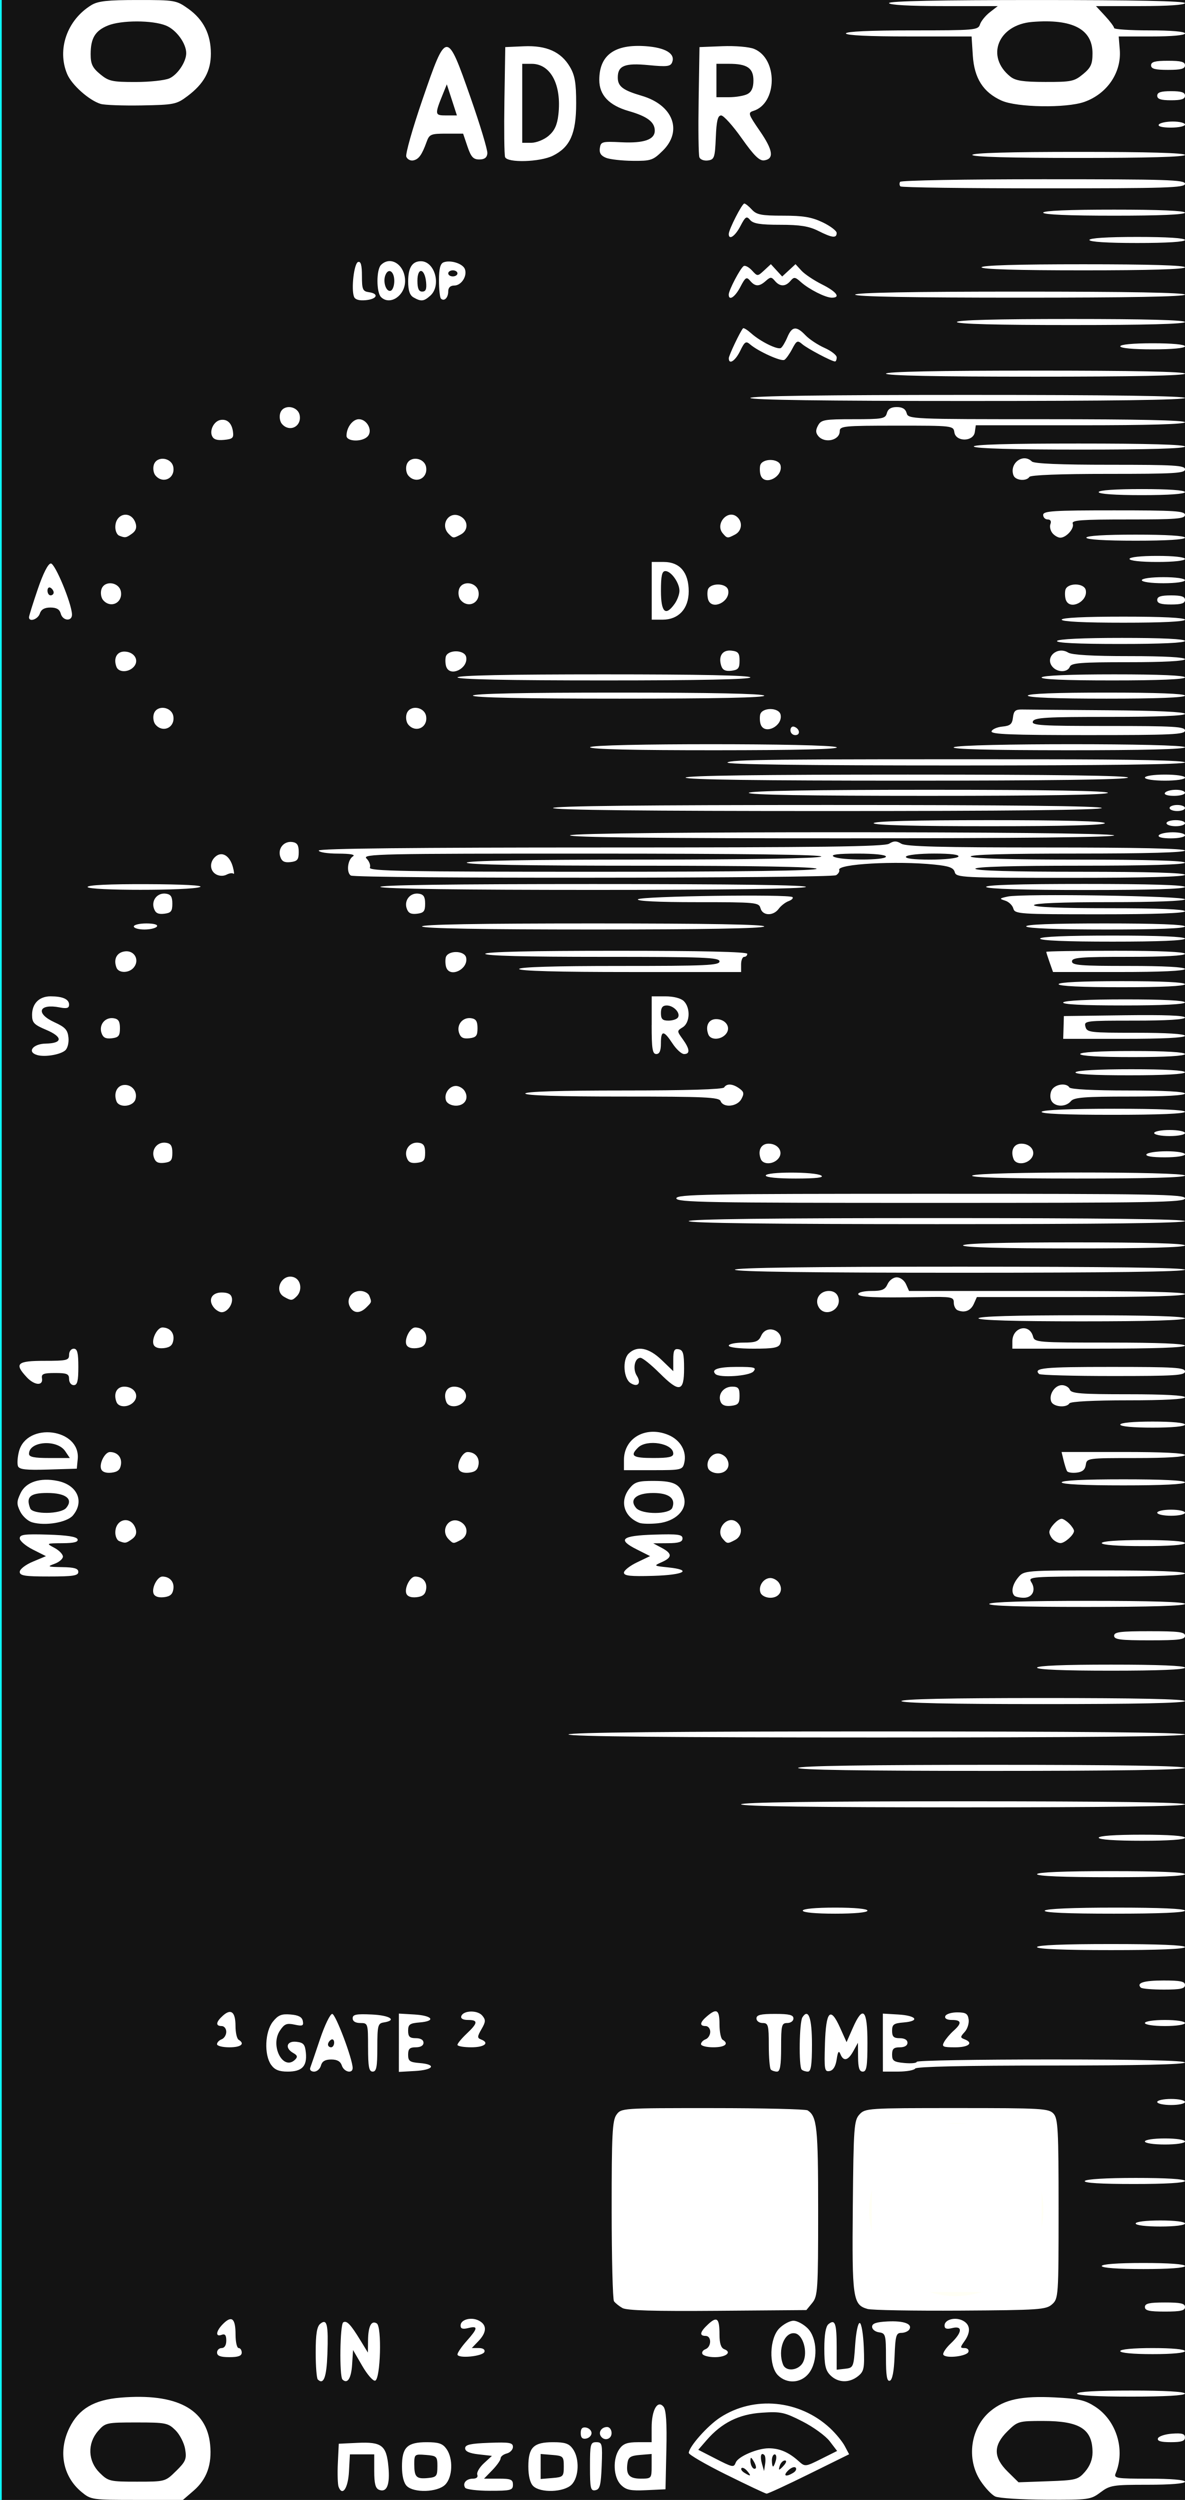 <?xml version="1.0" encoding="UTF-8" standalone="no"?>
<!-- Created with Inkscape (http://www.inkscape.org/) -->

<svg
   width="60.96mm"
   height="128.5mm"
   version="1.1"
   viewBox="0 0 60.96 128.5"
   id="svg16"
   sodipodi:docname="nozori_68_ADSR_dark.svg"
   inkscape:version="1.1.1 (3bf5ae0d25, 2021-09-20, custom)"
   xmlns:inkscape="http://www.inkscape.org/namespaces/inkscape"
   xmlns:sodipodi="http://sodipodi.sourceforge.net/DTD/sodipodi-0.dtd"
   xmlns:xlink="http://www.w3.org/1999/xlink"
   xmlns="http://www.w3.org/2000/svg"
   xmlns:svg="http://www.w3.org/2000/svg"
   xmlns:rdf="http://www.w3.org/1999/02/22-rdf-syntax-ns#"
   xmlns:cc="http://creativecommons.org/ns#"
   xmlns:dc="http://purl.org/dc/elements/1.1/">
  <rect x="0" y="0" width="60.96" height="128.5" fill="#808080" stroke="none"/>
  <defs
     id="defs20">
    <linearGradient
       inkscape:collect="always"
       id="linearGradient4556">
      <stop
         style="stop-color:#000000;stop-opacity:1;"
         offset="0"
         id="stop4552" />
      <stop
         style="stop-color:#000000;stop-opacity:0;"
         offset="1"
         id="stop4554" />
    </linearGradient>
    <radialGradient
       inkscape:collect="always"
       xlink:href="#linearGradient4556"
       id="radialGradient4560"
       cx="30.633"
       cy="14.416"
       fx="30.633"
       fy="14.416"
       r="3.506"
       gradientTransform="matrix(1,0,0,0.975,0,0.358)"
       gradientUnits="userSpaceOnUse" />
  </defs>
  <sodipodi:namedview
     pagecolor="#ffffff"
     bordercolor="#666666"
     borderopacity="1"
     objecttolerance="10"
     gridtolerance="10"
     guidetolerance="10"
     inkscape:pageopacity="0"
     inkscape:pageshadow="2"
     inkscape:window-width="1920"
     inkscape:window-height="1060"
     id="namedview18"
     showgrid="false"
     inkscape:zoom="1.4142136"
     inkscape:cx="-97.580733"
     inkscape:cy="277.18585"
     inkscape:window-x="1920"
     inkscape:window-y="1100"
     inkscape:window-maximized="1"
     inkscape:current-layer="layer4"
     inkscape:pagecheckerboard="0"
     inkscape:document-units="mm" />
  <g
     inkscape:groupmode="layer"
     id="layer3"
     inkscape:label="bg uniform"
     style="display:inline">
    <rect
       style="fill:#131313;fill-opacity:1;fill-rule:nonzero;stroke:#09ffff;stroke-width:0.247;stroke-opacity:1"
       id="rect48"
       width="61.164"
       height="128.89"
       x="-0.036"
       y="-0.142" />
    <rect
       style="fill:#ffffff;fill-opacity:1;fill-rule:nonzero;stroke:#fffff5;stroke-width:0.265;stroke-opacity:1"
       id="rect1206"
       width="9.482"
       height="9.163"
       x="32.081"
       y="108.987" />
    <rect
       style="fill:#ffffff;fill-opacity:1;fill-rule:nonzero;stroke:#fffff5;stroke-width:0.3;stroke-opacity:1"
       id="rect1208"
       width="9.035"
       height="8.956"
       x="44.699"
       y="109.009"
       ry="0" />
  </g>
  <g
     inkscape:groupmode="layer"
     id="layer4"
     inkscape:label="68_ADSR"
     style="display:inline">
    <path
       style="fill:#ffffff;stroke-width:0.157"
       d="m 4.194,128.091 c -0.966,-0.8 -1.211,-2.1 -0.621,-3.299 0.481,-0.977 1.262,-1.437 2.634,-1.55 2.87,-0.237 4.424,0.58 4.603,2.418 0.1,1.02 -0.173,1.78 -0.849,2.364 l -0.551,0.476 h -2.361 c -2.316,0 -2.37,-0.008 -2.855,-0.409 z m 4.866,-1.078 c 0.495,-0.487 0.548,-0.617 0.465,-1.124 -0.052,-0.315 -0.277,-0.752 -0.499,-0.972 -0.381,-0.375 -0.501,-0.399 -2.001,-0.399 -1.552,0 -1.606,0.012 -1.979,0.438 -0.562,0.643 -0.527,1.551 0.081,2.15 0.445,0.438 0.522,0.456 1.919,0.456 1.454,0 1.456,-6.3e-4 2.015,-0.551 z m 42.135,1.309 c -0.181,-0.086 -0.52,-0.447 -0.753,-0.801 -0.746,-1.132 -0.516,-2.738 0.513,-3.59 0.722,-0.598 1.607,-0.786 3.303,-0.7 1.233,0.062 1.563,0.138 2.082,0.476 1.096,0.714 1.557,2.216 1.052,3.428 -0.105,0.251 0.036,0.273 1.727,0.273 1.121,0 1.841,0.061 1.841,0.156 0,0.095 -0.744,0.156 -1.914,0.156 -1.797,0 -1.945,0.024 -2.433,0.39 -0.501,0.376 -0.604,0.39 -2.804,0.38 -1.256,-0.006 -2.433,-0.081 -2.614,-0.168 z m 4.625,-1.275 c 0.247,-0.283 0.383,-0.632 0.383,-0.986 0,-1.205 -0.653,-1.62 -2.545,-1.62 -1.258,0 -1.307,0.014 -1.832,0.531 -0.737,0.726 -0.732,1.34 0.015,2.076 l 0.555,0.546 1.521,-0.054 c 1.439,-0.051 1.542,-0.078 1.904,-0.492 z m -18.449,0.159 c -1.068,-0.53 -1.941,-1.035 -1.938,-1.123 0.009,-0.319 0.963,-1.395 1.61,-1.817 1.744,-1.137 4.086,-0.912 5.655,0.543 0.291,0.27 0.631,0.683 0.756,0.917 l 0.227,0.427 -2.062,1.017 c -1.134,0.56 -2.117,1.013 -2.183,1.008 -0.067,-0.005 -0.995,-0.443 -2.064,-0.973 z m 1.067,-0.193 c -0.11,-0.131 -0.242,-0.197 -0.292,-0.148 -0.05,0.05 0.013,0.156 0.142,0.236 0.336,0.209 0.38,0.183 0.151,-0.088 z m 2.377,0.088 c 0.128,-0.08 0.18,-0.198 0.115,-0.262 -0.065,-0.064 -0.239,0.002 -0.386,0.148 -0.287,0.282 -0.115,0.354 0.271,0.114 z m -2.038,-0.58 c -0.138,-0.234 -0.169,-0.241 -0.173,-0.038 -0.005,0.263 0.162,0.5 0.274,0.389 0.037,-0.036 -0.008,-0.195 -0.101,-0.351 z m 0.548,-0.324 c -0.173,-0.17 -0.238,0.052 -0.129,0.437 l 0.109,0.384 0.056,-0.365 c 0.031,-0.201 0.014,-0.406 -0.036,-0.455 z m 1.018,0.508 c 0.114,-0.135 0.129,-0.234 0.036,-0.234 -0.089,0 -0.202,0.105 -0.252,0.234 -0.05,0.129 -0.067,0.234 -0.036,0.234 0.03,0 0.144,-0.105 0.252,-0.234 z m -2.49,-0.132 c 0.118,-0.303 1.106,-0.727 1.691,-0.727 0.558,0 1.025,0.199 1.534,0.655 0.337,0.302 0.345,0.301 1.163,-0.107 l 0.823,-0.411 -0.38,-0.498 c -0.209,-0.274 -0.839,-0.733 -1.401,-1.019 -0.931,-0.475 -1.116,-0.515 -2.091,-0.45 -1.182,0.078 -2.065,0.517 -2.845,1.416 l -0.426,0.491 0.823,0.422 c 0.964,0.494 1.001,0.502 1.108,0.227 z m 2.06,-0.103 c 0.046,-0.172 0.018,-0.312 -0.061,-0.312 -0.079,0 -0.144,0.141 -0.144,0.312 0,0.172 0.027,0.312 0.061,0.312 0.033,0 0.098,-0.141 0.144,-0.312 z m -22.493,1.363 c -0.048,-0.124 -0.066,-0.674 -0.04,-1.223 l 0.048,-0.998 0.952,-0.045 c 1.255,-0.06 1.499,0.126 1.601,1.22 0.087,0.931 -0.078,1.345 -0.475,1.195 -0.19,-0.072 -0.254,-0.312 -0.254,-0.96 v -0.864 H 18.627 18 l -0.048,0.885 c -0.046,0.855 -0.337,1.288 -0.531,0.79 z m 3.508,-0.047 c -0.158,-0.156 -0.249,-0.522 -0.249,-1.004 0,-0.986 0.268,-1.249 1.271,-1.249 0.619,0 0.822,0.069 1.019,0.347 0.354,0.497 0.317,1.457 -0.07,1.839 -0.397,0.391 -1.6,0.432 -1.971,0.067 z m 1.574,-1.004 c 0,-0.519 -0.03,-0.549 -0.595,-0.595 -0.58,-0.047 -0.595,-0.035 -0.595,0.481 0,0.661 0.104,0.765 0.708,0.706 0.436,-0.042 0.481,-0.099 0.481,-0.593 z m 1.427,1.093 c -0.146,-0.232 0.057,-0.468 0.401,-0.468 0.183,0 0.272,-0.08 0.224,-0.203 -0.043,-0.111 0.108,-0.375 0.337,-0.586 l 0.416,-0.383 -0.689,-0.078 c -0.471,-0.053 -0.689,-0.152 -0.689,-0.312 0,-0.184 0.263,-0.244 1.229,-0.28 1.051,-0.039 1.229,-0.009 1.229,0.21 0,0.14 -0.143,0.292 -0.317,0.337 -0.174,0.045 -0.317,0.157 -0.317,0.25 0,0.093 -0.192,0.365 -0.426,0.606 l -0.426,0.438 h 0.743 c 0.638,0 0.743,0.044 0.743,0.312 0,0.284 -0.106,0.312 -1.18,0.312 -0.649,0 -1.224,-0.07 -1.278,-0.156 z m 3.5,-0.089 c -0.158,-0.156 -0.249,-0.522 -0.249,-1.004 0,-0.986 0.268,-1.249 1.271,-1.249 0.619,0 0.822,0.069 1.019,0.347 0.354,0.497 0.317,1.457 -0.07,1.839 -0.397,0.391 -1.6,0.432 -1.971,0.067 z m 1.574,-1.004 c 0,-0.519 -0.03,-0.549 -0.595,-0.595 l -0.595,-0.049 v 0.643 0.643 l 0.595,-0.049 c 0.565,-0.046 0.595,-0.076 0.595,-0.595 z m 1.348,0.011 c 0,-1.165 0.025,-1.261 0.324,-1.261 0.302,0 0.321,0.081 0.278,1.208 -0.039,1.005 -0.093,1.217 -0.324,1.261 -0.246,0.046 -0.278,-0.092 -0.278,-1.208 z m 1.593,0.933 c -0.395,-0.389 -0.435,-1.344 -0.078,-1.846 0.192,-0.27 0.403,-0.347 0.951,-0.347 h 0.705 v -0.751 c 0,-0.901 0.303,-1.438 0.608,-1.076 0.137,0.163 0.182,0.824 0.15,2.239 l -0.045,2.008 -0.984,0.046 c -0.819,0.038 -1.038,-0.007 -1.308,-0.273 z m 1.578,-0.954 v -0.634 l -0.595,0.049 c -0.484,0.039 -0.604,0.116 -0.647,0.411 -0.087,0.608 0.082,0.808 0.682,0.808 0.549,0 0.56,-0.013 0.56,-0.634 z m 26.046,-1.435 c 0.036,-0.107 0.363,-0.217 0.727,-0.243 0.514,-0.037 0.662,0.006 0.662,0.195 0,0.185 -0.175,0.243 -0.727,0.243 -0.511,0 -0.707,-0.058 -0.662,-0.195 z m -29.693,-0.273 c 0,-0.235 0.083,-0.319 0.278,-0.283 0.153,0.029 0.278,0.156 0.278,0.283 0,0.126 -0.125,0.254 -0.278,0.283 -0.195,0.037 -0.278,-0.047 -0.278,-0.283 z m 1.031,0.156 c -0.133,-0.211 0.046,-0.468 0.327,-0.468 0.126,0 0.229,0.141 0.229,0.312 0,0.323 -0.383,0.431 -0.555,0.156 z m 24.501,-2.186 c 0,-0.098 1.031,-0.156 2.775,-0.156 1.744,0 2.775,0.058 2.775,0.156 0,0.098 -1.031,0.156 -2.775,0.156 -1.744,0 -2.775,-0.058 -2.775,-0.156 z M 16.349,122.31 c -0.06,-0.059 -0.109,-0.684 -0.109,-1.389 0,-0.945 0.062,-1.333 0.236,-1.475 0.347,-0.283 0.42,0.031 0.366,1.56 -0.043,1.193 -0.195,1.597 -0.492,1.304 z m 1.269,0 c -0.166,-0.164 -0.13,-2.835 0.04,-2.938 0.179,-0.109 0.379,0.101 0.886,0.931 l 0.382,0.625 0.007,-0.625 c 0.009,-0.735 0.169,-1.047 0.449,-0.876 0.268,0.163 0.194,2.853 -0.081,2.943 -0.104,0.034 -0.403,-0.307 -0.664,-0.757 l -0.475,-0.819 -0.049,0.757 c -0.046,0.708 -0.242,1.008 -0.496,0.759 z m 22.409,-0.211 c -0.491,-0.484 -0.449,-1.914 0.072,-2.427 0.214,-0.211 0.538,-0.383 0.721,-0.383 0.182,0 0.507,0.172 0.721,0.383 0.517,0.509 0.549,1.717 0.061,2.328 -0.402,0.503 -1.118,0.548 -1.574,0.099 z m 1.296,-0.699 c 0.238,-0.515 -0.011,-1.386 -0.419,-1.463 -0.547,-0.104 -0.917,0.848 -0.622,1.604 0.155,0.397 0.835,0.305 1.041,-0.14 z m 1.4,0.699 c -0.256,-0.252 -0.317,-0.52 -0.317,-1.386 0,-0.708 0.073,-1.133 0.213,-1.248 0.339,-0.277 0.422,-0.045 0.422,1.187 v 1.155 l 0.436,-0.049 c 0.424,-0.048 0.438,-0.081 0.515,-1.22 0.045,-0.664 0.148,-1.155 0.238,-1.133 0.087,0.021 0.18,0.583 0.206,1.249 0.042,1.083 0.011,1.24 -0.295,1.484 -0.453,0.362 -1.026,0.346 -1.417,-0.039 z m 2.854,-0.913 c 0,-1.179 -0.021,-1.254 -0.357,-1.301 -0.196,-0.027 -0.357,-0.155 -0.357,-0.284 0,-0.172 0.212,-0.245 0.793,-0.275 0.841,-0.043 1.301,0.127 1.121,0.413 -0.06,0.096 -0.244,0.174 -0.41,0.174 -0.266,0 -0.307,0.141 -0.347,1.198 -0.03,0.785 -0.115,1.22 -0.245,1.262 -0.148,0.048 -0.198,-0.255 -0.198,-1.187 z m -34.412,-0.258 c 0,-0.129 0.107,-0.234 0.238,-0.234 0.147,0 0.238,-0.147 0.238,-0.385 0,-0.278 -0.066,-0.36 -0.238,-0.296 -0.342,0.129 -0.293,-0.202 0.085,-0.574 0.439,-0.433 0.629,-0.264 0.629,0.561 0,0.381 0.071,0.693 0.159,0.693 0.087,0 0.159,0.105 0.159,0.234 0,0.169 -0.176,0.234 -0.634,0.234 -0.458,0 -0.634,-0.065 -0.634,-0.234 z m 12.369,0.092 c 0,-0.088 0.214,-0.4 0.476,-0.693 0.579,-0.65 0.596,-0.79 0.079,-0.662 -0.287,0.071 -0.396,0.035 -0.396,-0.129 0,-0.311 0.553,-0.458 0.945,-0.251 0.418,0.22 0.41,0.594 -0.022,1.047 l -0.345,0.361 h 0.358 c 0.215,0 0.332,0.078 0.293,0.195 -0.079,0.236 -1.388,0.36 -1.388,0.132 z m 12.606,-0.015 c -0.054,-0.086 0.013,-0.199 0.149,-0.251 0.317,-0.12 0.325,-0.685 0.01,-0.685 -0.339,0 -0.294,-0.205 0.131,-0.599 0.458,-0.424 0.583,-0.311 0.583,0.53 0,0.454 0.077,0.689 0.248,0.754 0.401,0.151 0.095,0.408 -0.486,0.408 -0.295,0 -0.581,-0.071 -0.635,-0.157 z m 12.39,0.034 c -0.049,-0.077 0.123,-0.34 0.382,-0.584 0.593,-0.559 0.627,-0.926 0.074,-0.789 -0.287,0.071 -0.396,0.035 -0.396,-0.129 0,-0.311 0.553,-0.458 0.945,-0.251 0.386,0.203 0.414,0.587 0.076,1.061 -0.225,0.316 -0.224,0.347 0.013,0.347 0.143,0 0.231,0.088 0.195,0.195 -0.077,0.229 -1.16,0.355 -1.289,0.15 z m 9.098,-0.189 c 0,-0.094 0.661,-0.156 1.665,-0.156 1.004,0 1.665,0.062 1.665,0.156 0,0.094 -0.661,0.156 -1.665,0.156 -1.004,0 -1.665,-0.062 -1.665,-0.156 z M 32.019,118.636 c -0.174,-0.099 -0.37,-0.257 -0.434,-0.35 -0.064,-0.093 -0.118,-2.209 -0.119,-4.702 -0.002,-3.852 0.035,-4.584 0.244,-4.879 0.246,-0.345 0.268,-0.347 4.956,-0.345 2.59,0.001 4.787,0.054 4.883,0.117 0.482,0.317 0.539,0.862 0.539,5.162 0,4.064 -0.021,4.39 -0.303,4.733 l -0.303,0.369 -4.573,0.038 c -3.241,0.027 -4.666,-0.015 -4.891,-0.143 z m 6.605,-1.026 c 0.863,-0.376 1.748,-1.215 2.231,-2.113 0.487,-0.907 0.498,-2.695 0.022,-3.718 -1.323,-2.843 -5.049,-3.522 -7.279,-1.327 -2.411,2.374 -1.493,6.168 1.783,7.371 0.79,0.29 2.319,0.19 3.243,-0.213 z m 6.003,1.074 c -0.754,-0.215 -0.8,-0.541 -0.756,-5.275 0.038,-4.07 0.063,-4.419 0.343,-4.723 0.294,-0.32 0.426,-0.328 5.01,-0.328 4.36,0 4.728,0.021 4.971,0.286 0.232,0.252 0.262,0.825 0.262,4.894 0,4.485 -0.009,4.616 -0.334,4.906 -0.309,0.276 -0.652,0.299 -4.718,0.325 -2.411,0.015 -4.562,-0.023 -4.779,-0.085 z m 6.015,-0.906 c 3.262,-1.037 4.102,-5.273 1.495,-7.533 -2.553,-2.213 -6.424,-0.982 -7.282,2.315 -0.422,1.621 0.098,3.193 1.441,4.357 1.249,1.082 2.728,1.375 4.346,0.861 z m 8.256,0.807 c 0,-0.184 0.22,-0.234 1.031,-0.234 0.811,0 1.031,0.05 1.031,0.234 0,0.184 -0.22,0.234 -1.031,0.234 -0.811,0 -1.031,-0.05 -1.031,-0.234 z m -2.22,-2.108 c 0,-0.096 0.819,-0.156 2.141,-0.156 1.322,0 2.141,0.06 2.141,0.156 0,0.096 -0.819,0.156 -2.141,0.156 -1.322,0 -2.141,-0.06 -2.141,-0.156 z m 1.744,-2.186 c 0,-0.091 0.529,-0.156 1.269,-0.156 0.74,0 1.269,0.065 1.269,0.156 0,0.091 -0.529,0.156 -1.269,0.156 -0.74,0 -1.269,-0.065 -1.269,-0.156 z m -2.617,-2.186 c 0.059,-0.093 1.112,-0.156 2.626,-0.156 1.58,0 2.528,0.059 2.528,0.156 0,0.098 -0.981,0.156 -2.626,0.156 -1.71,0 -2.592,-0.054 -2.528,-0.156 z m 3.092,-2.03 c 0,-0.088 0.449,-0.156 1.031,-0.156 0.581,0 1.031,0.068 1.031,0.156 0,0.088 -0.449,0.156 -1.031,0.156 -0.581,0 -1.031,-0.068 -1.031,-0.156 z m 0.634,-2.03 c 0,-0.086 0.321,-0.156 0.714,-0.156 0.392,0 0.714,0.07 0.714,0.156 0,0.086 -0.321,0.156 -0.714,0.156 -0.392,0 -0.714,-0.07 -0.714,-0.156 z m -45.583,-1.908 c -0.367,-0.516 -0.32,-1.706 0.088,-2.217 0.272,-0.341 0.443,-0.411 0.911,-0.372 0.411,0.034 0.591,0.13 0.631,0.336 0.047,0.247 -0.015,0.274 -0.424,0.185 -0.404,-0.087 -0.523,-0.039 -0.754,0.307 -0.522,0.785 0.171,2.099 0.785,1.488 0.136,-0.136 0.113,-0.219 -0.096,-0.335 -0.453,-0.251 -0.347,-0.636 0.159,-0.578 0.365,0.041 0.444,0.133 0.487,0.567 0.067,0.689 -0.2,0.966 -0.933,0.966 -0.446,0 -0.671,-0.091 -0.853,-0.347 z m 2.012,0.152 c 0.04,-0.107 0.268,-0.775 0.506,-1.483 0.238,-0.708 0.519,-1.288 0.625,-1.288 0.173,0 1.05,2.324 1.05,2.781 0,0.31 -0.447,0.208 -0.555,-0.126 -0.069,-0.215 -0.24,-0.312 -0.547,-0.312 -0.313,0 -0.471,0.093 -0.529,0.312 -0.046,0.172 -0.204,0.312 -0.353,0.312 -0.149,0 -0.237,-0.087 -0.197,-0.195 z m 1.23,-1.297 c 0,-0.134 -0.071,-0.2 -0.159,-0.147 -0.087,0.053 -0.159,0.163 -0.159,0.243 0,0.081 0.071,0.147 0.159,0.147 0.087,0 0.159,-0.11 0.159,-0.243 z m 1.744,0.243 c 0,-1.228 -0.007,-1.249 -0.396,-1.249 -0.252,0 -0.396,-0.088 -0.396,-0.242 0,-0.197 0.182,-0.233 0.991,-0.195 0.937,0.044 1.312,0.299 0.601,0.409 -0.294,0.045 -0.323,0.162 -0.323,1.288 0,0.997 -0.046,1.238 -0.238,1.238 -0.192,0 -0.238,-0.243 -0.238,-1.249 z m 1.586,-0.234 v -1.5 l 0.795,0.047 c 0.939,0.056 1.129,0.338 0.275,0.408 -0.511,0.042 -0.595,0.102 -0.595,0.429 0,0.302 0.082,0.381 0.396,0.381 0.247,0 0.396,0.088 0.396,0.234 0,0.146 -0.15,0.234 -0.396,0.234 -0.315,0 -0.396,0.079 -0.396,0.381 0,0.327 0.083,0.388 0.595,0.429 0.884,0.072 0.72,0.354 -0.238,0.408 l -0.833,0.047 z m 19.135,1.379 c -0.058,-0.057 -0.106,-0.619 -0.106,-1.249 0,-1.041 -0.029,-1.145 -0.317,-1.145 -0.176,0 -0.317,-0.104 -0.317,-0.234 0,-0.182 0.211,-0.234 0.951,-0.234 0.74,0 0.951,0.052 0.951,0.234 0,0.13 -0.141,0.234 -0.317,0.234 -0.291,0 -0.317,0.104 -0.317,1.249 0,0.937 -0.053,1.249 -0.211,1.249 -0.116,0 -0.259,-0.047 -0.317,-0.104 z m 1.586,0 c -0.156,-0.153 -0.124,-2.436 0.038,-2.687 0.31,-0.481 0.491,0.035 0.491,1.395 0,1.059 -0.051,1.396 -0.211,1.396 -0.116,0 -0.259,-0.047 -0.317,-0.104 z m 1.196,-1.315 c 0.054,-1.709 0.279,-1.95 0.78,-0.835 l 0.333,0.74 0.319,-0.726 c 0.525,-1.194 0.755,-0.964 0.755,0.757 0,1.214 -0.043,1.483 -0.238,1.483 -0.177,0 -0.239,-0.189 -0.244,-0.742 l -0.006,-0.742 -0.237,0.429 c -0.272,0.494 -0.505,0.548 -0.665,0.156 -0.083,-0.204 -0.132,-0.135 -0.193,0.271 -0.054,0.359 -0.178,0.563 -0.365,0.598 -0.259,0.049 -0.28,-0.074 -0.238,-1.391 z m 2.98,-0.072 v -1.491 l 0.795,0.047 c 0.939,0.056 1.129,0.338 0.275,0.408 -0.511,0.042 -0.595,0.102 -0.595,0.429 0,0.302 0.082,0.381 0.396,0.381 0.247,0 0.396,0.088 0.396,0.234 0,0.146 -0.15,0.234 -0.396,0.234 -0.313,0 -0.396,0.079 -0.396,0.374 0,0.322 0.088,0.382 0.634,0.433 0.349,0.033 0.634,0.005 0.634,-0.062 0,-0.067 3.104,-0.121 6.898,-0.121 4.493,0 6.898,0.054 6.898,0.156 0,0.102 -2.402,0.156 -6.889,0.156 -4.422,0 -6.924,0.056 -6.987,0.156 -0.054,0.086 -0.451,0.156 -0.882,0.156 H 45.419 Z m -34.253,0.081 c 0,-0.089 0.107,-0.201 0.238,-0.251 0.131,-0.049 0.238,-0.223 0.238,-0.385 0,-0.163 -0.107,-0.296 -0.238,-0.296 -0.325,0 -0.298,-0.21 0.069,-0.538 0.419,-0.374 0.644,-0.186 0.644,0.538 0,0.333 0.071,0.65 0.159,0.703 0.346,0.21 0.126,0.39 -0.476,0.39 -0.349,0 -0.634,-0.072 -0.634,-0.161 z m 12.369,0.034 c 0,-0.07 0.214,-0.329 0.476,-0.576 0.583,-0.55 0.597,-0.703 0.066,-0.703 -0.257,0 -0.385,-0.073 -0.345,-0.195 0.101,-0.301 0.833,-0.322 1.078,-0.031 0.186,0.22 0.18,0.323 -0.039,0.699 -0.217,0.372 -0.222,0.454 -0.033,0.525 0.47,0.178 0.194,0.407 -0.49,0.407 -0.392,0 -0.714,-0.057 -0.714,-0.127 z m 12.528,-0.034 c 0,-0.089 0.107,-0.201 0.238,-0.251 0.131,-0.049 0.238,-0.223 0.238,-0.385 0,-0.163 -0.107,-0.296 -0.238,-0.296 -0.328,0 -0.298,-0.193 0.081,-0.512 0.495,-0.418 0.633,-0.326 0.633,0.424 0,0.381 0.071,0.737 0.159,0.79 0.346,0.21 0.126,0.39 -0.476,0.39 -0.349,0 -0.634,-0.072 -0.634,-0.161 z m 12.508,-0.114 c 0.082,-0.151 0.299,-0.408 0.481,-0.571 0.442,-0.393 0.418,-0.56 -0.078,-0.56 -0.257,0 -0.385,-0.073 -0.344,-0.195 0.036,-0.107 0.31,-0.195 0.608,-0.195 0.447,0 0.551,0.064 0.594,0.364 0.029,0.2 -0.063,0.49 -0.205,0.644 -0.23,0.25 -0.231,0.29 -0.013,0.373 0.49,0.185 0.227,0.415 -0.474,0.415 -0.638,0 -0.702,-0.031 -0.57,-0.275 z m 10.328,-0.974 c 0,-0.088 0.449,-0.156 1.031,-0.156 0.581,0 1.031,0.068 1.031,0.156 0,0.088 -0.449,0.156 -1.031,0.156 -0.581,0 -1.031,-0.068 -1.031,-0.156 z m -0.207,-1.817 c -0.248,-0.244 0.148,-0.369 1.168,-0.369 0.873,0 1.101,0.049 1.101,0.234 0,0.185 -0.226,0.234 -1.084,0.234 -0.596,0 -1.129,-0.045 -1.185,-0.1 z m -5.343,-2.086 c 0,-0.1 1.374,-0.156 3.806,-0.156 2.432,0 3.806,0.056 3.806,0.156 0,0.1 -1.374,0.156 -3.806,0.156 -2.432,0 -3.806,-0.056 -3.806,-0.156 z M 41.296,98.21 c 0,-0.094 0.661,-0.156 1.665,-0.156 1.004,0 1.665,0.062 1.665,0.156 0,0.094 -0.661,0.156 -1.665,0.156 -1.004,0 -1.665,-0.062 -1.665,-0.156 z m 12.449,0 c 0.061,-0.097 1.455,-0.156 3.657,-0.156 2.267,0 3.559,0.057 3.559,0.156 0,0.1 -1.325,0.156 -3.657,0.156 -2.397,0 -3.623,-0.054 -3.559,-0.156 z m -0.396,-1.874 c 0,-0.1 1.374,-0.156 3.806,-0.156 2.432,0 3.806,0.056 3.806,0.156 0,0.1 -1.374,0.156 -3.806,0.156 -2.432,0 -3.806,-0.056 -3.806,-0.156 z m 3.172,-1.874 c 0,-0.097 0.846,-0.156 2.22,-0.156 1.374,0 2.22,0.059 2.22,0.156 0,0.097 -0.846,0.156 -2.22,0.156 -1.374,0 -2.22,-0.059 -2.22,-0.156 z M 38.124,92.745 c 0,-0.103 3.912,-0.156 11.418,-0.156 7.506,0 11.418,0.053 11.418,0.156 0,0.103 -3.912,0.156 -11.418,0.156 -7.506,0 -11.418,-0.053 -11.418,-0.156 z m 2.934,-1.874 c 0.064,-0.101 3.57,-0.156 10,-0.156 6.496,0 9.902,0.054 9.902,0.156 0,0.102 -3.439,0.156 -10,0.156 -6.626,0 -9.967,-0.053 -9.902,-0.156 z M 29.244,89.154 c 0,-0.103 5.392,-0.156 15.858,-0.156 10.466,0 15.858,0.053 15.858,0.156 0,0.103 -5.392,0.156 -15.858,0.156 -10.466,0 -15.858,-0.053 -15.858,-0.156 z m 17.127,-1.717 c 0,-0.102 2.537,-0.156 7.295,-0.156 4.757,0 7.295,0.054 7.295,0.156 0,0.102 -2.537,0.156 -7.295,0.156 -4.757,0 -7.295,-0.054 -7.295,-0.156 z m 6.978,-1.717 c 0,-0.1 1.374,-0.156 3.806,-0.156 2.432,0 3.806,0.056 3.806,0.156 0,0.1 -1.374,0.156 -3.806,0.156 -2.432,0 -3.806,-0.056 -3.806,-0.156 z m 3.965,-1.639 c 0,-0.195 0.308,-0.234 1.824,-0.234 1.515,0 1.824,0.04 1.824,0.234 0,0.195 -0.308,0.234 -1.824,0.234 -1.515,0 -1.824,-0.04 -1.824,-0.234 z m -6.423,-1.639 c 0.062,-0.099 1.931,-0.156 5.084,-0.156 3.218,0 4.986,0.055 4.986,0.156 0,0.101 -1.8,0.156 -5.084,0.156 -3.349,0 -5.051,-0.053 -4.986,-0.156 z M 7.901,81.916 c -0.113,-0.289 0.195,-0.882 0.455,-0.879 0.379,0.005 0.616,0.273 0.563,0.64 -0.039,0.274 -0.169,0.386 -0.491,0.422 -0.277,0.031 -0.47,-0.036 -0.528,-0.183 z m 13.004,0 c -0.113,-0.289 0.195,-0.882 0.455,-0.879 0.379,0.005 0.616,0.273 0.563,0.64 -0.039,0.274 -0.169,0.386 -0.491,0.422 -0.277,0.031 -0.47,-0.036 -0.528,-0.183 z m 18.22,-0.044 c -0.131,-0.337 0.151,-0.759 0.506,-0.759 0.155,0 0.355,0.113 0.444,0.252 0.242,0.378 0.018,0.763 -0.444,0.763 -0.23,0 -0.45,-0.111 -0.506,-0.255 z m 13.06,0.151 c -0.188,-0.186 -0.102,-0.59 0.202,-0.95 0.295,-0.348 0.338,-0.351 4.435,-0.351 2.653,0 4.137,0.056 4.137,0.156 0,0.1 -1.454,0.156 -4.045,0.156 -3.91,0 -4.039,0.01 -3.86,0.292 0.255,0.402 0.062,0.801 -0.389,0.801 -0.206,0 -0.423,-0.047 -0.481,-0.104 z M 1.016,80.794 c 0,-0.135 0.297,-0.365 0.674,-0.523 L 2.364,79.989 1.69,79.65 C 1.319,79.463 1.016,79.204 1.016,79.074 c 0,-0.198 0.24,-0.229 1.454,-0.192 0.988,0.031 1.475,0.107 1.52,0.24 0.047,0.139 -0.176,0.197 -0.78,0.201 -0.84,0.006 -0.843,0.008 -0.41,0.239 0.24,0.128 0.436,0.33 0.436,0.449 0,0.119 -0.196,0.287 -0.436,0.373 -0.392,0.141 -0.351,0.158 0.396,0.169 0.629,0.009 0.833,0.07 0.833,0.247 0,0.192 -0.273,0.234 -1.507,0.234 -1.251,0 -1.507,-0.041 -1.507,-0.241 z m 31.082,0.043 c 0,-0.115 0.303,-0.353 0.672,-0.53 l 0.672,-0.321 -0.683,-0.343 c -1.02,-0.512 -0.788,-0.709 0.897,-0.761 1.222,-0.038 1.454,-0.007 1.454,0.195 0,0.181 -0.184,0.242 -0.753,0.246 l -0.753,0.006 0.436,0.233 c 0.55,0.294 0.551,0.491 0.004,0.734 -0.426,0.189 -0.421,0.193 0.321,0.27 1.286,0.133 0.841,0.388 -0.76,0.435 -1.176,0.035 -1.507,-0.001 -1.507,-0.164 z m 24.58,-1.52 c 0,-0.096 0.819,-0.156 2.141,-0.156 1.322,0 2.141,0.06 2.141,0.156 0,0.096 -0.819,0.156 -2.141,0.156 -1.322,0 -2.141,-0.06 -2.141,-0.156 z M 6.13,79.214 c -0.109,-0.043 -0.198,-0.24 -0.198,-0.437 0,-0.73 0.822,-0.886 1.044,-0.199 0.071,0.221 0.013,0.391 -0.183,0.532 -0.306,0.22 -0.352,0.227 -0.663,0.104 z m 16.96,-0.084 c -0.479,-0.471 0.007,-1.219 0.592,-0.911 0.412,0.217 0.423,0.724 0.021,0.937 -0.382,0.201 -0.382,0.201 -0.613,-0.026 z m 14.088,-0.039 c -0.402,-0.477 0.251,-1.239 0.727,-0.85 0.314,0.256 0.268,0.727 -0.089,0.915 -0.393,0.207 -0.411,0.205 -0.638,-0.065 z m 16.994,0.039 c -0.105,-0.103 -0.19,-0.274 -0.19,-0.379 0,-0.219 0.431,-0.683 0.634,-0.683 0.075,0 0.248,0.11 0.385,0.245 0.137,0.135 0.249,0.306 0.249,0.379 0,0.201 -0.471,0.625 -0.693,0.625 -0.107,0 -0.28,-0.084 -0.385,-0.187 z M 1.65,78.249 C 1.432,78.185 1.156,77.933 1.037,77.689 0.85,77.307 0.854,77.175 1.064,76.739 c 0.274,-0.566 1.008,-0.803 1.908,-0.615 1.01,0.211 1.381,1.055 0.78,1.771 -0.306,0.364 -1.423,0.552 -2.101,0.354 z M 3.406,77.509 C 3.789,77.054 3.391,76.741 2.428,76.741 c -0.88,0 -1.104,0.202 -0.875,0.79 0.126,0.323 1.576,0.306 1.853,-0.022 z m 29.485,0.769 c -0.811,-0.321 -1.032,-1.133 -0.489,-1.793 0.26,-0.316 0.442,-0.368 1.269,-0.363 1.046,0.006 1.35,0.179 1.521,0.87 0.156,0.627 -0.451,1.216 -1.349,1.307 -0.392,0.04 -0.821,0.03 -0.951,-0.022 z m 1.695,-0.777 c 0.187,-0.481 -0.173,-0.759 -0.982,-0.759 -0.868,0 -1.25,0.332 -0.883,0.768 0.295,0.35 1.728,0.344 1.865,-0.008 z m 24.946,0.255 c 0,-0.086 0.321,-0.156 0.714,-0.156 0.392,0 0.714,0.07 0.714,0.156 0,0.086 -0.321,0.156 -0.714,0.156 -0.392,0 -0.714,-0.07 -0.714,-0.156 z m -4.916,-1.561 c 0,-0.099 1.163,-0.156 3.172,-0.156 2.009,0 3.172,0.057 3.172,0.156 0,0.099 -1.163,0.156 -3.172,0.156 -2.009,0 -3.172,-0.057 -3.172,-0.156 z M 5.205,75.515 c -0.113,-0.289 0.195,-0.882 0.455,-0.879 0.379,0.005 0.616,0.273 0.563,0.64 -0.039,0.274 -0.169,0.386 -0.491,0.422 -0.277,0.031 -0.47,-0.036 -0.528,-0.183 z m 18.395,0 c -0.113,-0.289 0.195,-0.882 0.455,-0.879 0.379,0.005 0.616,0.273 0.563,0.64 -0.039,0.274 -0.169,0.386 -0.491,0.422 -0.277,0.031 -0.47,-0.036 -0.528,-0.183 z m 12.828,-0.044 c -0.131,-0.337 0.151,-0.759 0.506,-0.759 0.155,0 0.355,0.113 0.444,0.252 0.242,0.378 0.018,0.763 -0.444,0.763 -0.23,0 -0.45,-0.111 -0.506,-0.255 z m 18.463,0.147 c -0.04,-0.069 -0.119,-0.319 -0.177,-0.555 l -0.104,-0.429 h 3.175 c 2.011,0 3.175,0.057 3.175,0.156 0,0.098 -0.948,0.156 -2.526,0.156 -2.499,0 -2.527,0.004 -2.577,0.351 -0.036,0.248 -0.175,0.365 -0.472,0.399 -0.232,0.026 -0.454,-0.009 -0.493,-0.078 z M 0.925,75.361 c -0.047,-0.122 -0.025,-0.458 0.049,-0.748 0.398,-1.546 3.18,-1.187 3.024,0.39 l -0.048,0.489 -1.47,0.045 c -1.152,0.035 -1.488,-0.003 -1.556,-0.176 z M 3.356,74.594 C 2.938,73.971 1.492,74.076 1.492,74.73 c 0,0.161 0.264,0.215 1.05,0.215 H 3.592 Z m 28.742,0.45 c 0,-1.128 1.122,-1.765 2.275,-1.29 0.636,0.262 0.975,0.862 0.823,1.458 -0.087,0.341 -0.16,0.357 -1.595,0.357 h -1.503 z m 2.537,-0.328 c 0,-0.526 -1.356,-0.756 -1.812,-0.307 -0.434,0.427 -0.277,0.535 0.782,0.535 0.8,0 1.031,-0.051 1.031,-0.229 z m 22.994,-1.489 c 0,-0.094 0.661,-0.156 1.665,-0.156 1.004,0 1.665,0.062 1.665,0.156 0,0.094 -0.661,0.156 -1.665,0.156 -1.004,0 -1.665,-0.062 -1.665,-0.156 z M 5.993,72.066 c -0.169,-0.433 0.011,-0.79 0.4,-0.79 0.5,0 0.784,0.433 0.502,0.768 -0.26,0.309 -0.785,0.322 -0.902,0.022 z m 16.968,0 c -0.169,-0.433 0.011,-0.79 0.4,-0.79 0.5,0 0.784,0.433 0.502,0.768 -0.26,0.309 -0.785,0.322 -0.902,0.022 z m 14.106,-0.02 c -0.148,-0.38 0.155,-0.77 0.598,-0.77 0.316,0 0.379,0.079 0.379,0.468 0,0.395 -0.068,0.476 -0.437,0.518 -0.298,0.034 -0.47,-0.035 -0.541,-0.216 z m 17.012,-4.69e-4 c -0.139,-0.356 0.18,-0.847 0.548,-0.847 0.174,0 0.358,0.105 0.408,0.234 0.077,0.196 0.562,0.234 3.008,0.234 1.839,0 2.917,0.058 2.917,0.156 0,0.098 -1.081,0.156 -2.924,0.156 -1.779,0 -2.963,0.061 -3.022,0.156 -0.155,0.246 -0.828,0.182 -0.934,-0.089 z m -20.153,-1.468 c -0.432,-0.432 -0.872,-0.785 -0.979,-0.785 -0.296,0 -0.413,0.567 -0.189,0.92 0.244,0.384 0.058,0.614 -0.311,0.386 -0.37,-0.228 -0.439,-1.196 -0.108,-1.521 0.431,-0.425 1.036,-0.309 1.695,0.325 l 0.601,0.578 v -0.59 c 0,-0.477 0.053,-0.58 0.278,-0.537 0.227,0.043 0.278,0.221 0.278,0.985 0,1.216 -0.241,1.261 -1.264,0.238 z M 1.373,70.788 C 0.721,70.091 0.876,69.949 2.285,69.949 c 1.163,0 1.269,-0.026 1.269,-0.312 0,-0.173 0.106,-0.312 0.238,-0.312 0.185,0 0.238,0.208 0.238,0.937 0,0.729 -0.053,0.937 -0.238,0.937 -0.132,0 -0.238,-0.139 -0.238,-0.312 0,-0.266 -0.106,-0.312 -0.721,-0.312 -0.593,0 -0.712,0.047 -0.674,0.268 0.071,0.407 -0.385,0.376 -0.786,-0.053 z M 36.807,70.63 c -0.244,-0.24 0.141,-0.369 1.108,-0.369 0.907,0 1.015,0.03 0.843,0.234 -0.199,0.236 -1.74,0.342 -1.952,0.134 z m 16.647,-0.004 c -0.316,-0.311 0.226,-0.364 3.7,-0.364 3.277,0 3.806,0.033 3.806,0.234 0,0.201 -0.517,0.234 -3.7,0.234 -2.035,0 -3.748,-0.047 -3.806,-0.104 z M 7.901,69.113 c -0.113,-0.289 0.195,-0.882 0.455,-0.879 0.379,0.005 0.616,0.273 0.563,0.64 -0.039,0.274 -0.169,0.386 -0.491,0.422 -0.277,0.031 -0.47,-0.036 -0.528,-0.183 z m 13.004,0 c -0.113,-0.289 0.195,-0.882 0.455,-0.879 0.379,0.005 0.616,0.273 0.563,0.64 -0.039,0.274 -0.169,0.386 -0.491,0.422 -0.277,0.031 -0.47,-0.036 -0.528,-0.183 z m 16.585,0.055 c 0,-0.086 0.34,-0.156 0.755,-0.156 0.631,0 0.781,-0.058 0.912,-0.351 0.287,-0.643 1.235,-0.248 0.98,0.408 -0.081,0.207 -0.34,0.255 -1.373,0.255 -0.743,0 -1.274,-0.065 -1.274,-0.156 z m 14.589,-0.215 c 0,-0.741 0.879,-0.949 1.064,-0.253 0.08,0.3 0.219,0.311 3.949,0.311 2.472,0 3.867,0.056 3.867,0.156 0,0.1 -1.586,0.156 -4.44,0.156 h -4.44 z m -1.744,-1.19 c 0,-0.101 1.877,-0.156 5.312,-0.156 3.436,0 5.312,0.055 5.312,0.156 0,0.101 -1.877,0.156 -5.312,0.156 -3.436,0 -5.312,-0.055 -5.312,-0.156 z M 11.013,67.224 c -0.33,-0.392 -0.134,-0.788 0.39,-0.788 0.328,0 0.488,0.086 0.526,0.281 0.063,0.322 -0.233,0.734 -0.526,0.734 -0.109,0 -0.285,-0.102 -0.39,-0.227 z m 6.99,-0.051 c -0.21,-0.386 0.068,-0.816 0.527,-0.816 0.204,0 0.415,0.111 0.468,0.247 0.129,0.331 0.131,0.321 -0.153,0.601 -0.328,0.323 -0.656,0.311 -0.842,-0.032 z m 24.104,0 c -0.211,-0.388 0.069,-0.816 0.533,-0.816 0.242,0 0.415,0.115 0.481,0.32 0.206,0.64 -0.696,1.081 -1.014,0.496 z m 7.157,0.176 c -0.109,-0.044 -0.198,-0.221 -0.198,-0.392 0,-0.292 -0.098,-0.31 -1.546,-0.285 -2.559,0.044 -3.37,0.006 -3.37,-0.158 0,-0.086 0.304,-0.156 0.676,-0.156 0.549,0 0.705,-0.066 0.833,-0.351 0.087,-0.196 0.297,-0.351 0.474,-0.351 0.177,0 0.386,0.155 0.474,0.351 l 0.157,0.351 h 7.099 c 4.627,0 7.099,0.054 7.099,0.156 0,0.101 -1.89,0.156 -5.354,0.156 h -5.354 l -0.157,0.35 C 49.937,67.375 49.628,67.497 49.264,67.349 Z M 14.614,66.658 c -0.547,-0.314 -0.119,-1.201 0.488,-1.011 0.382,0.119 0.47,0.682 0.154,0.992 -0.227,0.224 -0.282,0.225 -0.642,0.019 z m 23.192,-1.393 c 0,-0.103 3.965,-0.156 11.576,-0.156 7.612,0 11.576,0.053 11.576,0.156 0,0.103 -3.965,0.156 -11.576,0.156 -7.612,0 -11.576,-0.053 -11.576,-0.156 z m 11.735,-1.249 c 0,-0.101 2.009,-0.156 5.709,-0.156 3.7,0 5.709,0.055 5.709,0.156 0,0.101 -2.009,0.156 -5.709,0.156 -3.7,0 -5.709,-0.055 -5.709,-0.156 z M 35.428,62.767 c 0,-0.103 4.361,-0.156 12.766,-0.156 8.405,0 12.766,0.053 12.766,0.156 0,0.103 -4.361,0.156 -12.766,0.156 -8.405,0 -12.766,-0.053 -12.766,-0.156 z m -0.634,-1.171 c 0,-0.206 1.559,-0.234 13.083,-0.234 11.524,0 13.083,0.028 13.083,0.234 0,0.206 -1.559,0.234 -13.083,0.234 -11.524,0 -13.083,-0.028 -13.083,-0.234 z m 4.599,-1.171 c 0,-0.202 2.536,-0.202 2.854,0 0.163,0.103 -0.251,0.152 -1.308,0.154 -0.927,0.001 -1.546,-0.06 -1.546,-0.154 z m 10.625,0 c 0.328,-0.209 10.942,-0.209 10.942,0 0,0.101 -1.967,0.155 -5.59,0.154 -3.668,-0.002 -5.508,-0.054 -5.352,-0.154 z M 7.915,59.49 c -0.135,-0.419 0.189,-0.811 0.62,-0.751 0.252,0.035 0.331,0.159 0.331,0.515 0,0.391 -0.07,0.476 -0.422,0.517 -0.315,0.036 -0.449,-0.036 -0.528,-0.281 z m 13.004,0 c -0.135,-0.419 0.189,-0.811 0.62,-0.751 0.252,0.035 0.331,0.159 0.331,0.515 0,0.391 -0.07,0.476 -0.422,0.517 -0.315,0.036 -0.449,-0.036 -0.528,-0.281 z m 18.218,0.086 c -0.169,-0.433 0.011,-0.79 0.4,-0.79 0.5,0 0.784,0.433 0.502,0.768 -0.26,0.309 -0.785,0.322 -0.902,0.022 z m 13.004,0 c -0.169,-0.433 0.011,-0.79 0.4,-0.79 0.5,0 0.784,0.433 0.502,0.768 -0.26,0.309 -0.785,0.322 -0.902,0.022 z m 6.837,-0.243 c 0.054,-0.086 0.522,-0.156 1.04,-0.156 0.522,0 0.942,0.07 0.942,0.156 0,0.088 -0.452,0.156 -1.04,0.156 -0.653,0 -1.004,-0.058 -0.942,-0.156 z m 0.396,-1.093 c 0,-0.086 0.357,-0.156 0.793,-0.156 0.436,0 0.793,0.07 0.793,0.156 0,0.086 -0.357,0.156 -0.793,0.156 -0.436,0 -0.793,-0.07 -0.793,-0.156 z m -5.788,-1.093 c 0.061,-0.097 1.482,-0.156 3.736,-0.156 2.32,0 3.638,0.057 3.638,0.156 0,0.1 -1.351,0.156 -3.736,0.156 -2.45,0 -3.702,-0.054 -3.638,-0.156 z M 5.993,56.609 c -0.154,-0.395 0.011,-0.788 0.351,-0.836 0.425,-0.06 0.753,0.332 0.621,0.742 -0.121,0.375 -0.836,0.445 -0.972,0.095 z M 22.949,56.578 c -0.131,-0.337 0.151,-0.759 0.506,-0.759 0.155,0 0.355,0.113 0.444,0.252 0.242,0.378 0.018,0.763 -0.444,0.763 -0.23,0 -0.45,-0.111 -0.506,-0.255 z m 14.122,0.021 c -0.078,-0.201 -0.791,-0.234 -5.07,-0.234 -3.213,0 -4.978,-0.055 -4.978,-0.156 0,-0.101 1.794,-0.156 5.065,-0.156 3.206,0 5.101,-0.057 5.163,-0.156 0.135,-0.215 0.44,-0.195 0.783,0.051 0.239,0.172 0.257,0.266 0.104,0.546 -0.214,0.394 -0.927,0.464 -1.067,0.105 z M 54.059,56.514 c -0.057,-0.176 -0.017,-0.422 0.088,-0.546 0.219,-0.26 0.721,-0.301 0.866,-0.071 0.06,0.095 1.244,0.156 3.022,0.156 1.844,0 2.924,0.058 2.924,0.156 0,0.098 -1.051,0.156 -2.835,0.156 -2.327,0 -2.87,0.042 -3.032,0.234 -0.292,0.346 -0.91,0.295 -1.033,-0.086 z m 1.271,-1.398 c 0.059,-0.094 1.191,-0.156 2.864,-0.156 1.738,0 2.766,0.058 2.766,0.156 0,0.098 -1.06,0.156 -2.864,0.156 -1.869,0 -2.83,-0.054 -2.766,-0.156 z M 1.919,54.232 C 1.372,54.082 1.686,53.654 2.35,53.643 3.231,53.629 3.244,53.302 2.377,52.936 1.747,52.67 1.65,52.568 1.65,52.167 c 0,-0.584 0.368,-0.954 0.95,-0.954 0.625,0 0.953,0.147 0.953,0.427 0,0.18 -0.114,0.215 -0.474,0.144 -1.084,-0.214 -1.275,0.306 -0.279,0.761 0.554,0.253 0.682,0.394 0.722,0.79 0.027,0.274 -0.048,0.56 -0.174,0.663 -0.266,0.218 -1.033,0.344 -1.429,0.235 z m 53.649,-0.052 c 0,-0.098 1.004,-0.156 2.696,-0.156 1.692,0 2.696,0.058 2.696,0.156 0,0.098 -1.004,0.156 -2.696,0.156 -1.692,0 -2.696,-0.058 -2.696,-0.156 z m -22.043,-1.483 v -1.483 h 0.702 c 0.427,0 0.8,0.096 0.951,0.245 0.351,0.346 0.319,1.115 -0.057,1.345 -0.302,0.186 -0.302,0.193 0,0.611 0.367,0.507 0.39,0.765 0.069,0.765 -0.13,0 -0.398,-0.245 -0.595,-0.545 -0.453,-0.689 -0.596,-0.689 -0.596,-0.002 0,0.382 -0.072,0.546 -0.238,0.546 -0.195,0 -0.238,-0.269 -0.238,-1.483 z m 1.352,-0.397 c 0.143,-0.228 -0.222,-0.618 -0.579,-0.618 -0.212,0 -0.298,0.113 -0.298,0.39 0,0.31 0.08,0.39 0.387,0.39 0.213,0 0.433,-0.073 0.489,-0.163 z M 5.219,53.088 C 5.084,52.669 5.408,52.277 5.839,52.338 c 0.252,0.035 0.331,0.159 0.331,0.515 0,0.391 -0.07,0.476 -0.422,0.517 -0.315,0.036 -0.449,-0.036 -0.528,-0.281 z m 18.395,0 c -0.135,-0.419 0.189,-0.811 0.62,-0.751 0.252,0.035 0.331,0.159 0.331,0.515 0,0.391 -0.07,0.476 -0.422,0.517 -0.315,0.036 -0.449,-0.036 -0.528,-0.281 z m 12.826,0.086 c -0.169,-0.433 0.011,-0.79 0.4,-0.79 0.5,0 0.784,0.433 0.502,0.768 -0.26,0.309 -0.785,0.322 -0.902,0.022 z m 18.272,-0.36 0.017,-0.586 3.115,-0.042 c 2.042,-0.028 3.115,0.013 3.115,0.117 0,0.102 -0.937,0.159 -2.602,0.159 -2.524,0 -2.599,0.009 -2.519,0.312 0.079,0.296 0.216,0.312 2.602,0.312 1.573,0 2.519,0.059 2.519,0.156 0,0.099 -1.15,0.156 -3.132,0.156 l -3.132,9.4e-5 z m -0.017,-1.288 c 0.06,-0.095 1.297,-0.156 3.181,-0.156 1.95,0 3.083,0.057 3.083,0.156 0,0.099 -1.166,0.156 -3.181,0.156 -2.08,0 -3.147,-0.054 -3.083,-0.156 z M 54.458,50.589 c 0,-0.099 1.189,-0.156 3.251,-0.156 2.062,0 3.251,0.057 3.251,0.156 0,0.099 -1.189,0.156 -3.251,0.156 -2.062,0 -3.251,-0.057 -3.251,-0.156 z M 5.993,49.739 c -0.171,-0.438 0.015,-0.789 0.442,-0.838 0.49,-0.056 0.761,0.458 0.442,0.836 -0.246,0.292 -0.771,0.293 -0.884,0.002 z m 16.968,0 c -0.048,-0.124 -0.063,-0.352 -0.033,-0.507 0.077,-0.394 0.976,-0.395 1.053,-0.002 0.114,0.582 -0.812,1.044 -1.02,0.509 z m 3.745,0.069 c 0,-0.101 1.824,-0.156 5.154,-0.156 4.476,0 5.154,-0.031 5.154,-0.234 0,-0.204 -0.775,-0.234 -6.026,-0.234 -3.912,0 -6.026,-0.055 -6.026,-0.156 0,-0.102 2.352,-0.156 6.74,-0.156 4.387,0 6.74,0.054 6.74,0.156 0,0.086 -0.071,0.156 -0.159,0.156 -0.087,0 -0.159,0.176 -0.159,0.39 v 0.39 h -5.709 c -3.7,0 -5.709,-0.055 -5.709,-0.156 z m 27.291,-0.336 c -0.096,-0.27 -0.174,-0.516 -0.174,-0.546 0,-0.03 1.606,-0.055 3.568,-0.055 2.273,0 3.568,0.057 3.568,0.156 0,0.098 -1.075,0.156 -2.907,0.156 -2.479,0 -2.907,0.035 -2.907,0.234 0,0.2 0.429,0.234 2.907,0.234 1.832,0 2.907,0.058 2.907,0.156 0,0.099 -1.237,0.156 -3.394,0.156 h -3.394 z m -0.491,-1.226 c 0,-0.1 1.348,-0.156 3.727,-0.156 2.379,0 3.727,0.056 3.727,0.156 0,0.1 -1.348,0.156 -3.727,0.156 -2.379,0 -3.727,-0.056 -3.727,-0.156 z M 6.884,47.622 c 0,-0.086 0.29,-0.156 0.644,-0.156 0.389,0 0.605,0.062 0.546,0.156 -0.054,0.086 -0.344,0.156 -0.644,0.156 -0.3,0 -0.546,-0.07 -0.546,-0.156 z m 14.827,0 c -0.065,-0.103 2.909,-0.156 8.801,-0.156 5.892,0 8.866,0.053 8.801,0.156 -0.063,0.101 -3.17,0.156 -8.801,0.156 -5.631,0 -8.738,-0.055 -8.801,-0.156 z m 31.082,0 c -0.064,-0.103 1.32,-0.156 4.034,-0.156 2.649,0 4.132,0.056 4.132,0.156 0,0.1 -1.451,0.156 -4.034,0.156 -2.519,0 -4.071,-0.059 -4.132,-0.156 z M 7.915,46.687 c -0.135,-0.419 0.189,-0.811 0.62,-0.751 0.252,0.035 0.331,0.159 0.331,0.515 0,0.391 -0.07,0.476 -0.422,0.517 -0.315,0.036 -0.449,-0.036 -0.528,-0.281 z m 13.004,0 c -0.135,-0.419 0.189,-0.811 0.62,-0.751 0.252,0.035 0.331,0.159 0.331,0.515 0,0.391 -0.07,0.476 -0.422,0.517 -0.315,0.036 -0.449,-0.036 -0.528,-0.281 z m 18.203,-0.002 c -0.079,-0.299 -0.216,-0.312 -3.268,-0.312 -2.011,0 -3.129,-0.055 -3.034,-0.148 0.165,-0.163 7.787,-0.27 7.948,-0.112 0.054,0.053 -0.037,0.146 -0.202,0.207 -0.165,0.061 -0.393,0.238 -0.507,0.394 -0.279,0.382 -0.832,0.365 -0.936,-0.029 z m 13.007,0.014 c -0.044,-0.164 -0.233,-0.346 -0.421,-0.405 -0.313,-0.098 -0.301,-0.116 0.134,-0.21 0.734,-0.159 9.118,-0.029 9.118,0.141 0,0.088 -1.565,0.147 -3.885,0.147 -2.484,0 -3.885,0.056 -3.885,0.156 0,0.1 1.401,0.156 3.885,0.156 2.484,0 3.885,0.056 3.885,0.156 0,0.1 -1.564,0.156 -4.376,0.156 -4.172,0 -4.38,-0.014 -4.455,-0.298 z M 4.505,45.592 c 0,-0.099 1.116,-0.152 3.053,-0.145 1.853,0.007 2.928,0.064 2.736,0.145 -0.458,0.194 -5.788,0.194 -5.788,0 z m 15.065,0 c -0.155,-0.099 3.666,-0.151 10.942,-0.151 7.276,0 11.097,0.053 10.942,0.151 -0.148,0.094 -4.301,0.151 -10.942,0.151 -6.641,0 -10.795,-0.057 -10.942,-0.151 z m 31.161,0 c -0.065,-0.103 1.663,-0.156 5.065,-0.156 3.336,0 5.163,0.055 5.163,0.156 0,0.101 -1.794,0.156 -5.065,0.156 -3.206,0 -5.101,-0.057 -5.163,-0.156 z m -39.61,-0.646 c -0.342,-0.188 -0.353,-0.656 -0.022,-0.927 0.333,-0.272 0.725,-0.028 0.881,0.547 0.065,0.239 0.077,0.394 0.027,0.345 -0.05,-0.049 -0.208,-0.028 -0.352,0.048 -0.154,0.081 -0.372,0.076 -0.534,-0.013 z m 6.926,0.058 c -0.238,-0.157 -0.165,-0.814 0.109,-0.985 0.145,-0.091 -0.124,-0.14 -0.767,-0.142 -0.553,-0.001 -0.991,-0.071 -0.991,-0.159 0,-0.103 4.943,-0.156 14.512,-0.156 11.276,0 14.583,-0.043 14.827,-0.194 0.251,-0.154 0.379,-0.154 0.63,0 0.239,0.147 2.047,0.194 7.453,0.194 4.653,0 7.138,0.054 7.138,0.156 0,0.101 -1.959,0.156 -5.56,0.156 -3.666,0 -5.526,0.053 -5.462,0.156 0.062,0.099 2.09,0.156 5.56,0.156 3.535,0 5.462,0.055 5.462,0.156 0,0.101 -1.903,0.156 -5.392,0.156 -3.489,0 -5.392,0.055 -5.392,0.156 0,0.101 1.903,0.156 5.392,0.156 3.489,0 5.392,0.055 5.392,0.156 0,0.101 -2.067,0.156 -5.882,0.156 -5.608,0 -5.886,-0.014 -5.96,-0.291 -0.061,-0.229 -0.284,-0.313 -1.039,-0.39 -1.968,-0.203 -5.023,-0.032 -4.906,0.274 0.029,0.076 -0.042,0.198 -0.159,0.271 -0.259,0.162 -24.721,0.179 -24.966,0.017 z m 23.961,-0.349 c -0.063,-0.101 -3.253,-0.156 -9.048,-0.156 -5.861,0 -8.95,-0.054 -8.95,-0.156 0,-0.102 3.107,-0.157 8.999,-0.159 5.536,-0.001 9.091,-0.061 9.237,-0.154 0.155,-0.098 -3.936,-0.152 -11.707,-0.154 -11.038,-0.002 -11.925,0.017 -11.686,0.252 0.142,0.14 0.221,0.351 0.175,0.468 -0.07,0.18 1.753,0.214 11.497,0.214 7.68,0 11.548,-0.053 11.483,-0.156 z m 3.568,-0.625 c 0,-0.093 -0.593,-0.155 -1.467,-0.154 -1.006,0.002 -1.392,0.05 -1.229,0.154 0.318,0.202 2.696,0.202 2.696,0 z m 3.727,0 c 0.062,-0.099 -0.392,-0.156 -1.25,-0.156 -0.741,0 -1.392,0.07 -1.446,0.156 -0.062,0.099 0.392,0.156 1.25,0.156 0.741,0 1.392,-0.07 1.446,-0.156 z m -34.887,0.002 c -0.135,-0.419 0.189,-0.811 0.62,-0.751 0.252,0.035 0.331,0.159 0.331,0.515 0,0.391 -0.07,0.476 -0.422,0.517 -0.315,0.036 -0.449,-0.036 -0.528,-0.281 z m 14.906,-1.095 c 0.132,-0.211 27.658,-0.211 27.99,0 0.155,0.098 -4.723,0.152 -13.925,0.154 -9.402,0.002 -14.13,-0.05 -14.065,-0.154 z m 30.289,0 c 0.054,-0.086 0.379,-0.156 0.723,-0.156 0.344,0 0.625,0.07 0.625,0.156 0,0.086 -0.325,0.156 -0.723,0.156 -0.442,0 -0.685,-0.061 -0.625,-0.156 z M 44.943,42.313 c 0,-0.101 2.088,-0.156 5.947,-0.156 3.859,0 5.947,0.055 5.947,0.156 0,0.101 -2.088,0.156 -5.947,0.156 -3.859,0 -5.947,-0.055 -5.947,-0.156 z m 15.065,0 c 0,-0.086 0.214,-0.156 0.476,-0.156 0.262,0 0.476,0.07 0.476,0.156 0,0.086 -0.214,0.156 -0.476,0.156 -0.262,0 -0.476,-0.07 -0.476,-0.156 z M 28.451,41.533 c 0,-0.103 4.81,-0.156 14.114,-0.156 9.303,0 14.114,0.053 14.114,0.156 0,0.103 -4.81,0.156 -14.114,0.156 -9.303,0 -14.114,-0.053 -14.114,-0.156 z m 31.716,0 c 0,-0.086 0.178,-0.156 0.396,-0.156 0.218,0 0.396,0.07 0.396,0.156 0,0.086 -0.178,0.156 -0.396,0.156 -0.218,0 -0.396,-0.07 -0.396,-0.156 z M 38.521,40.752 c 0.064,-0.101 3.332,-0.156 9.286,-0.156 6.02,0 9.188,0.054 9.188,0.156 0,0.102 -3.201,0.156 -9.286,0.156 -6.151,0 -9.253,-0.053 -9.188,-0.156 z m 21.408,0 c 0.054,-0.086 0.308,-0.156 0.564,-0.156 0.257,0 0.466,0.07 0.466,0.156 0,0.086 -0.254,0.156 -0.564,0.156 -0.336,0 -0.525,-0.063 -0.466,-0.156 z M 35.27,39.971 c 0,-0.103 3.915,-0.156 11.427,-0.156 7.578,0 11.394,0.053 11.329,0.156 -0.064,0.102 -4.045,0.156 -11.427,0.156 -7.447,0 -11.329,-0.053 -11.329,-0.156 z m 23.629,0 c 0,-0.088 0.449,-0.156 1.031,-0.156 0.581,0 1.031,0.068 1.031,0.156 0,0.088 -0.449,0.156 -1.031,0.156 -0.581,0 -1.031,-0.068 -1.031,-0.156 z M 37.422,39.195 c 0.156,-0.154 2.146,-0.174 16.125,-0.166 4.834,0.003 7.414,0.059 7.414,0.161 0,0.103 -4.054,0.156 -11.846,0.156 -7.652,0 -11.792,-0.054 -11.692,-0.151 z m -7.068,-0.785 c 0,-0.209 12.358,-0.209 12.686,0 0.156,0.099 -1.994,0.152 -6.224,0.154 -4.204,0.002 -6.462,-0.052 -6.462,-0.154 z m 18.713,0 c 0.328,-0.209 11.894,-0.209 11.894,0 0,0.101 -2.126,0.155 -6.066,0.154 -3.975,-0.002 -5.984,-0.055 -5.828,-0.154 z m -8.405,-0.872 c 0,-0.136 0.085,-0.219 0.188,-0.185 0.294,0.097 0.343,0.433 0.063,0.433 -0.138,0 -0.251,-0.111 -0.251,-0.247 z m 10.346,0.052 c 0.036,-0.107 0.287,-0.217 0.559,-0.243 0.403,-0.039 0.503,-0.125 0.543,-0.468 0.041,-0.345 0.127,-0.418 0.485,-0.41 0.24,0.005 2.22,0.023 4.401,0.039 2.517,0.019 3.965,0.086 3.965,0.185 0,0.1 -1.395,0.156 -3.868,0.156 -3.292,0 -3.882,0.035 -3.96,0.234 -0.08,0.204 0.414,0.234 3.868,0.234 3.414,0 3.96,0.032 3.96,0.234 0,0.203 -0.662,0.234 -5.009,0.234 -3.936,0 -4.995,-0.042 -4.943,-0.195 z M 8,37.247 C 7.894,37.121 7.856,36.874 7.915,36.691 8.07,36.21 8.846,36.318 8.919,36.831 c 0.082,0.574 -0.546,0.858 -0.919,0.415 z m 13.004,0 c -0.106,-0.126 -0.144,-0.373 -0.085,-0.556 0.155,-0.481 0.931,-0.373 1.004,0.14 0.082,0.574 -0.546,0.858 -0.919,0.415 z m 18.133,0.002 c -0.048,-0.124 -0.063,-0.352 -0.033,-0.507 0.077,-0.394 0.976,-0.395 1.053,-0.002 0.114,0.582 -0.812,1.044 -1.02,0.509 z M 24.328,35.756 c 0,-0.102 2.587,-0.156 7.444,-0.156 4.792,0 7.479,0.056 7.542,0.156 0.065,0.103 -2.456,0.156 -7.444,0.156 -4.922,0 -7.542,-0.054 -7.542,-0.156 z m 28.545,0 c 0,-0.1 1.454,-0.156 4.044,-0.156 2.59,0 4.044,0.056 4.044,0.156 0,0.1 -1.454,0.156 -4.044,0.156 -2.59,0 -4.044,-0.056 -4.044,-0.156 z M 23.535,34.819 c 0,-0.102 2.617,-0.156 7.533,-0.156 4.916,0 7.533,0.054 7.533,0.156 0,0.102 -2.617,0.156 -7.533,0.156 -4.916,0 -7.533,-0.054 -7.533,-0.156 z m 30.051,0 c 0.061,-0.097 1.482,-0.156 3.736,-0.156 2.32,0 3.638,0.057 3.638,0.156 0,0.1 -1.351,0.156 -3.736,0.156 -2.45,0 -3.702,-0.054 -3.638,-0.156 z M 5.993,34.282 c -0.169,-0.433 0.011,-0.79 0.4,-0.79 0.5,0 0.784,0.433 0.502,0.768 -0.26,0.309 -0.785,0.322 -0.902,0.022 z m 16.968,0 c -0.048,-0.124 -0.063,-0.352 -0.033,-0.507 0.077,-0.394 0.976,-0.395 1.053,-0.002 0.114,0.582 -0.812,1.044 -1.02,0.509 z M 37.103,34.225 c -0.161,-0.5 0.063,-0.834 0.526,-0.781 0.346,0.039 0.416,0.127 0.416,0.516 0,0.391 -0.07,0.476 -0.422,0.517 -0.304,0.035 -0.45,-0.036 -0.519,-0.251 z m 17.039,0.049 c -0.408,-0.484 0.249,-1.075 0.81,-0.729 0.194,0.12 1.262,0.181 3.151,0.181 1.799,0 2.857,0.058 2.857,0.156 0,0.098 -1.078,0.156 -2.917,0.156 -2.446,0 -2.932,0.038 -3.008,0.234 -0.117,0.301 -0.639,0.302 -0.892,0.002 z m 0.236,-1.329 c 0.06,-0.096 1.35,-0.156 3.34,-0.156 2.055,0 3.242,0.057 3.242,0.156 0,0.099 -1.219,0.156 -3.34,0.156 -2.186,0 -3.306,-0.054 -3.242,-0.156 z m 0.238,-1.093 c 0,-0.099 1.163,-0.156 3.172,-0.156 2.009,0 3.172,0.057 3.172,0.156 0,0.099 -1.163,0.156 -3.172,0.156 -2.009,0 -3.172,-0.057 -3.172,-0.156 z M 1.492,31.728 c 0,-0.068 0.203,-0.718 0.451,-1.444 0.28,-0.822 0.535,-1.32 0.674,-1.32 0.218,0 1.065,2.039 1.086,2.615 0.014,0.378 -0.476,0.345 -0.578,-0.039 -0.058,-0.219 -0.216,-0.312 -0.53,-0.312 -0.307,0 -0.478,0.097 -0.547,0.312 C 1.951,31.836 1.492,31.992 1.492,31.728 Z M 2.761,30.456 c 0,-0.081 -0.071,-0.19 -0.159,-0.243 -0.087,-0.053 -0.159,0.013 -0.159,0.147 0,0.134 0.071,0.243 0.159,0.243 0.087,0 0.159,-0.066 0.159,-0.147 z m 30.765,-0.087 v -1.483 h 0.623 c 0.825,0 1.28,0.537 1.28,1.511 0,0.892 -0.519,1.455 -1.341,1.455 h -0.562 z m 1.18,0.668 c 0.136,-0.191 0.247,-0.491 0.247,-0.668 0,-0.414 -0.428,-1.015 -0.723,-1.015 -0.176,0 -0.229,0.235 -0.229,1.015 0,1.108 0.234,1.33 0.705,0.668 z M 5.304,30.845 C 5.198,30.719 5.16,30.472 5.219,30.289 c 0.155,-0.481 0.931,-0.373 1.004,0.14 0.082,0.574 -0.546,0.858 -0.919,0.415 z m 18.395,0 c -0.106,-0.126 -0.144,-0.373 -0.085,-0.556 0.155,-0.481 0.931,-0.373 1.004,0.14 0.082,0.574 -0.546,0.858 -0.919,0.415 z m 12.741,0.002 c -0.048,-0.124 -0.063,-0.352 -0.033,-0.507 0.077,-0.394 0.976,-0.395 1.053,-0.002 0.114,0.582 -0.812,1.044 -1.02,0.509 z m 18.395,0 c -0.048,-0.124 -0.063,-0.352 -0.032,-0.507 0.077,-0.394 0.976,-0.395 1.053,-0.002 0.114,0.582 -0.812,1.044 -1.02,0.509 z m 4.697,-0.009 c 0,-0.173 0.185,-0.234 0.714,-0.234 0.529,0 0.714,0.061 0.714,0.234 0,0.173 -0.185,0.234 -0.714,0.234 -0.529,0 -0.714,-0.061 -0.714,-0.234 z m -0.793,-1.015 c 0,-0.089 0.476,-0.156 1.11,-0.156 0.634,0 1.11,0.067 1.11,0.156 0,0.089 -0.476,0.156 -1.11,0.156 -0.634,0 -1.11,-0.067 -1.11,-0.156 z m -0.634,-1.093 c 0,-0.093 0.581,-0.156 1.427,-0.156 0.846,0 1.427,0.064 1.427,0.156 0,0.093 -0.581,0.156 -1.427,0.156 -0.846,0 -1.427,-0.064 -1.427,-0.156 z m -2.22,-1.093 c 0,-0.098 0.951,-0.156 2.537,-0.156 1.586,0 2.537,0.059 2.537,0.156 0,0.098 -0.951,0.156 -2.537,0.156 -1.586,0 -2.537,-0.059 -2.537,-0.156 z M 6.13,27.533 c -0.109,-0.043 -0.198,-0.24 -0.198,-0.437 0,-0.73 0.822,-0.886 1.044,-0.199 0.071,0.221 0.013,0.391 -0.183,0.532 -0.306,0.22 -0.352,0.227 -0.663,0.104 z m 16.96,-0.084 c -0.479,-0.471 0.007,-1.219 0.592,-0.911 0.412,0.217 0.423,0.724 0.021,0.937 -0.382,0.201 -0.382,0.201 -0.613,-0.026 z m 14.088,-0.039 c -0.402,-0.477 0.251,-1.239 0.727,-0.85 0.314,0.256 0.268,0.727 -0.089,0.915 -0.393,0.207 -0.411,0.205 -0.638,-0.065 z m 16.964,-0.005 c -0.108,-0.128 -0.154,-0.338 -0.104,-0.468 0.056,-0.145 0.002,-0.236 -0.141,-0.236 -0.128,0 -0.233,-0.105 -0.233,-0.234 0,-0.201 0.511,-0.234 3.647,-0.234 3.136,0 3.647,0.033 3.647,0.234 0,0.2 -0.431,0.234 -2.929,0.234 -2.416,0 -2.914,0.037 -2.845,0.214 0.095,0.244 -0.329,0.723 -0.64,0.723 -0.114,0 -0.295,-0.104 -0.403,-0.232 z m 2.377,-2.11 c 0,-0.097 0.846,-0.156 2.22,-0.156 1.374,0 2.22,0.059 2.22,0.156 0,0.097 -0.846,0.156 -2.22,0.156 -1.374,0 -2.22,-0.059 -2.22,-0.156 z M 8,24.444 C 7.894,24.318 7.856,24.071 7.915,23.888 c 0.155,-0.481 0.931,-0.373 1.004,0.14 0.082,0.574 -0.546,0.858 -0.919,0.415 z m 13.004,0 c -0.106,-0.126 -0.144,-0.373 -0.085,-0.556 0.155,-0.481 0.931,-0.373 1.004,0.14 0.082,0.574 -0.546,0.858 -0.919,0.415 z m 18.133,0.002 c -0.048,-0.124 -0.063,-0.352 -0.033,-0.507 0.077,-0.394 0.976,-0.395 1.053,-0.002 0.114,0.582 -0.812,1.044 -1.02,0.509 z m 13.004,0 c -0.241,-0.618 0.483,-1.176 0.941,-0.725 0.114,0.112 1.467,0.169 4.026,0.169 3.32,0 3.854,0.032 3.854,0.234 0,0.202 -0.545,0.234 -3.955,0.234 -2.466,0 -3.992,0.059 -4.053,0.156 -0.148,0.235 -0.711,0.187 -0.811,-0.069 z m -2.043,-1.492 c -0.065,-0.103 1.769,-0.156 5.382,-0.156 3.548,0 5.48,0.055 5.48,0.156 0,0.101 -1.9,0.156 -5.382,0.156 -3.417,0 -5.418,-0.057 -5.48,-0.156 z M 10.901,22.395 c -0.12,-0.309 0.121,-0.752 0.44,-0.808 0.342,-0.06 0.579,0.157 0.641,0.585 0.049,0.34 -0.01,0.397 -0.46,0.439 -0.371,0.035 -0.546,-0.026 -0.62,-0.216 z m 6.925,9.85e-4 c 0,-0.425 0.317,-0.848 0.634,-0.848 0.416,0 0.721,0.567 0.467,0.869 -0.263,0.312 -1.102,0.296 -1.102,-0.02 z m 24.271,0.02 c -0.14,-0.166 -0.144,-0.307 -0.014,-0.546 0.16,-0.294 0.321,-0.322 1.816,-0.322 1.508,0 1.648,-0.025 1.724,-0.312 0.057,-0.215 0.216,-0.312 0.509,-0.312 0.293,0 0.452,0.098 0.509,0.312 0.081,0.306 0.216,0.312 7.201,0.312 4.639,0 7.118,0.054 7.118,0.156 0,0.101 -1.899,0.156 -5.381,0.156 h -5.381 l -0.051,0.351 c -0.073,0.504 -0.979,0.512 -1.052,0.009 -0.049,-0.338 -0.084,-0.342 -2.973,-0.341 -2.725,0.001 -2.924,0.021 -2.924,0.287 0,0.469 -0.77,0.644 -1.102,0.25 z M 14.502,21.789 c -0.106,-0.126 -0.144,-0.373 -0.085,-0.556 0.155,-0.481 0.931,-0.373 1.004,0.14 0.082,0.574 -0.546,0.858 -0.919,0.415 z M 38.6,20.455 c 0,-0.103 3.832,-0.156 11.18,-0.156 7.348,0 11.18,0.054 11.18,0.156 0,0.103 -3.832,0.156 -11.18,0.156 -7.348,0 -11.18,-0.054 -11.18,-0.156 z m 6.978,-1.249 c 0,-0.102 2.669,-0.156 7.691,-0.156 5.022,0 7.691,0.054 7.691,0.156 0,0.102 -2.669,0.156 -7.691,0.156 -5.022,0 -7.691,-0.054 -7.691,-0.156 z m -8.088,-0.787 c 0,-0.147 0.589,-1.385 0.734,-1.543 0.033,-0.036 0.221,0.079 0.417,0.255 0.463,0.417 1.359,0.861 1.53,0.757 0.073,-0.045 0.223,-0.293 0.332,-0.553 0.239,-0.568 0.465,-0.593 0.934,-0.101 0.194,0.204 0.635,0.495 0.979,0.648 0.344,0.153 0.626,0.372 0.626,0.488 0,0.116 -0.039,0.21 -0.086,0.21 -0.167,0 -1.425,-0.664 -1.687,-0.891 -0.24,-0.207 -0.291,-0.183 -0.514,0.242 -0.136,0.26 -0.318,0.515 -0.402,0.566 -0.163,0.099 -1.342,-0.432 -1.762,-0.793 -0.217,-0.188 -0.282,-0.146 -0.513,0.33 -0.25,0.516 -0.586,0.736 -0.586,0.383 z m 20.14,-0.618 c 0,-0.094 0.661,-0.156 1.665,-0.156 1.004,0 1.665,0.062 1.665,0.156 0,0.094 -0.661,0.156 -1.665,0.156 -1.004,0 -1.665,-0.062 -1.665,-0.156 z m -8.405,-1.249 c 0,-0.101 2.062,-0.156 5.867,-0.156 3.806,0 5.867,0.055 5.867,0.156 0,0.101 -2.062,0.156 -5.867,0.156 -3.806,0 -5.867,-0.055 -5.867,-0.156 z M 18.212,15.253 c -0.154,-0.394 0.001,-1.719 0.209,-1.786 0.141,-0.046 0.198,0.162 0.198,0.719 0,0.693 0.041,0.789 0.357,0.833 0.537,0.075 0.428,0.355 -0.16,0.411 -0.339,0.032 -0.547,-0.028 -0.604,-0.176 z m 1.39,0.018 c -0.246,-0.243 -0.246,-1.412 0,-1.655 0.499,-0.491 1.237,0.004 1.237,0.83 0,0.755 -0.78,1.275 -1.237,0.825 z m 0.682,-0.828 c 0,-0.5 -0.304,-0.696 -0.46,-0.297 -0.137,0.351 0.044,0.876 0.275,0.8 0.102,-0.033 0.185,-0.26 0.185,-0.503 z m 0.991,0.846 c -0.195,-0.112 -0.278,-0.355 -0.278,-0.823 0,-0.707 0.209,-1.038 0.655,-1.038 0.72,0 1.062,1.255 0.483,1.771 -0.333,0.297 -0.473,0.311 -0.86,0.09 z m 0.644,-0.795 c -0.072,-0.716 -0.446,-0.77 -0.446,-0.064 0,0.403 0.069,0.559 0.248,0.559 0.183,0 0.235,-0.129 0.198,-0.495 z m 0.765,0.855 c -0.056,-0.055 -0.101,-0.477 -0.101,-0.937 0,-0.601 0.067,-0.863 0.238,-0.928 0.356,-0.134 0.982,0.063 1.092,0.344 0.138,0.355 -0.178,0.849 -0.543,0.849 -0.203,0 -0.312,0.106 -0.312,0.303 0,0.326 -0.209,0.532 -0.374,0.369 z m 0.85,-1.297 c 0,-0.086 -0.107,-0.156 -0.238,-0.156 -0.131,0 -0.238,0.07 -0.238,0.156 0,0.086 0.107,0.156 0.238,0.156 0.131,0 0.238,-0.07 0.238,-0.156 z m 13.955,1.087 c 0,-0.223 0.597,-1.358 0.769,-1.463 0.077,-0.047 0.268,0.055 0.426,0.226 0.285,0.31 0.286,0.31 0.629,-0.006 l 0.343,-0.317 0.291,0.317 0.291,0.317 0.343,-0.317 0.343,-0.317 0.304,0.332 c 0.167,0.182 0.643,0.501 1.058,0.708 0.748,0.374 0.978,0.683 0.508,0.683 -0.325,0 -1.177,-0.43 -1.594,-0.804 -0.297,-0.267 -0.355,-0.273 -0.535,-0.06 -0.257,0.304 -0.545,0.305 -0.801,0.001 -0.18,-0.213 -0.228,-0.213 -0.468,0 -0.34,0.303 -0.547,0.301 -0.808,-0.008 -0.183,-0.217 -0.242,-0.18 -0.499,0.312 -0.277,0.532 -0.601,0.745 -0.601,0.396 z m 6.502,0.006 c 0,-0.102 2.934,-0.156 8.484,-0.156 5.55,0 8.484,0.054 8.484,0.156 0,0.102 -2.934,0.156 -8.484,0.156 -5.55,0 -8.484,-0.054 -8.484,-0.156 z m 6.502,-1.405 c 0,-0.101 1.85,-0.156 5.233,-0.156 3.383,0 5.233,0.055 5.233,0.156 0,0.101 -1.85,0.156 -5.233,0.156 -3.383,0 -5.233,-0.055 -5.233,-0.156 z m 5.55,-1.405 c 0,-0.097 0.925,-0.156 2.458,-0.156 1.533,0 2.458,0.059 2.458,0.156 0,0.097 -0.925,0.156 -2.458,0.156 -1.533,0 -2.458,-0.059 -2.458,-0.156 z M 37.49,12.028 c 0,-0.23 0.683,-1.566 0.8,-1.566 0.056,0 0.232,0.141 0.389,0.312 0.243,0.265 0.488,0.312 1.606,0.312 1.036,0 1.473,0.074 2.037,0.343 0.395,0.189 0.718,0.435 0.718,0.546 0,0.281 -0.227,0.255 -0.951,-0.109 -0.476,-0.239 -0.935,-0.312 -1.957,-0.312 -1.023,0 -1.383,-0.058 -1.543,-0.247 -0.183,-0.217 -0.242,-0.18 -0.499,0.312 -0.273,0.525 -0.601,0.746 -0.601,0.407 z m 16.175,-1.097 c 0,-0.1 1.322,-0.156 3.647,-0.156 2.326,0 3.647,0.057 3.647,0.156 0,0.1 -1.322,0.156 -3.647,0.156 -2.326,0 -3.647,-0.057 -3.647,-0.156 z M 46.322,9.581 c -0.056,-0.055 -0.063,-0.16 -0.017,-0.234 0.046,-0.074 3.363,-0.134 7.37,-0.134 6.37,0 7.285,0.029 7.285,0.234 0,0.205 -0.913,0.234 -7.268,0.234 -3.998,0 -7.314,-0.045 -7.37,-0.1 z M 20.901,8.055 c -0.052,-0.134 0.323,-1.457 0.833,-2.939 1.234,-3.582 1.251,-3.583 2.466,-0.119 0.497,1.417 0.889,2.717 0.872,2.888 -0.022,0.218 -0.148,0.312 -0.415,0.312 -0.31,0 -0.426,-0.127 -0.608,-0.664 l -0.225,-0.664 h -0.863 c -0.798,0 -0.875,0.032 -1.017,0.429 -0.24,0.666 -0.405,0.893 -0.688,0.948 -0.144,0.028 -0.304,-0.059 -0.356,-0.194 z M 23.246,5.135 22.986,4.335 22.804,4.783 C 22.351,5.9 22.355,5.934 22.954,5.934 h 0.551 z m 2.738,2.941 c -0.043,-0.11 -0.059,-1.428 -0.035,-2.928 l 0.044,-2.727 0.951,-0.042 c 1.167,-0.052 1.915,0.281 2.373,1.057 0.256,0.433 0.323,0.822 0.323,1.874 0,1.555 -0.31,2.253 -1.195,2.693 -0.662,0.329 -2.342,0.379 -2.461,0.073 z m 2.236,-1.093 C 28.526,6.723 28.663,6.429 28.724,5.9 28.9,4.361 28.332,3.28 27.348,3.28 h -0.483 v 2.03 2.03 h 0.467 c 0.258,0 0.656,-0.16 0.888,-0.356 z m 2.955,1.128 C 30.914,8.008 30.822,7.863 30.858,7.614 30.906,7.282 30.971,7.264 31.965,7.313 c 1.158,0.057 1.719,-0.136 1.719,-0.593 0,-0.447 -0.385,-0.738 -1.338,-1.011 C 31.333,5.419 30.829,4.889 30.829,4.11 c 0,-1.276 0.788,-1.85 2.383,-1.736 1.024,0.073 1.539,0.384 1.366,0.826 -0.085,0.218 -0.263,0.24 -1.21,0.148 -1.226,-0.119 -1.588,0.026 -1.588,0.635 0,0.458 0.26,0.656 1.236,0.942 1.606,0.47 2.115,1.801 1.079,2.821 -0.503,0.495 -0.606,0.53 -1.546,0.521 -0.554,-0.005 -1.173,-0.075 -1.375,-0.155 z M 35.979,8.086 C 35.933,7.97 35.916,6.648 35.94,5.148 l 0.044,-2.727 1.178,-0.046 c 0.663,-0.026 1.377,0.035 1.633,0.139 1.227,0.5 1.199,2.8 -0.039,3.187 -0.289,0.09 -0.265,0.165 0.332,1.031 0.68,0.986 0.746,1.437 0.222,1.512 C 39.069,8.277 38.785,7.997 38.159,7.111 37.702,6.464 37.225,5.934 37.099,5.934 c -0.175,0 -0.241,0.269 -0.276,1.132 C 36.78,8.106 36.747,8.202 36.419,8.248 36.222,8.276 36.024,8.203 35.979,8.086 Z m 2.473,-3.251 c 0.212,-0.112 0.307,-0.327 0.307,-0.697 0,-0.639 -0.322,-0.859 -1.258,-0.859 H 36.855 V 4.139 4.997 h 0.645 c 0.355,0 0.783,-0.073 0.951,-0.162 z m 11.566,3.128 c 0,-0.101 1.929,-0.156 5.471,-0.156 3.542,0 5.471,0.055 5.471,0.156 0,0.101 -1.929,0.156 -5.471,0.156 -3.542,0 -5.471,-0.055 -5.471,-0.156 z M 59.612,6.403 c 0.054,-0.086 0.379,-0.156 0.723,-0.156 0.344,0 0.625,0.07 0.625,0.156 0,0.086 -0.325,0.156 -0.723,0.156 -0.442,0 -0.685,-0.061 -0.625,-0.156 z M 5.178,5.341 C 4.585,5.16 3.693,4.367 3.458,3.812 2.92,2.545 3.451,1.026 4.698,0.264 5.041,0.054 5.526,9.9910724e-4 7.092,9.9910724e-4 c 1.913,0 1.98,0.012 2.595,0.45 C 10.467,1.007 10.848,1.766 10.848,2.757 10.847,3.657 10.489,4.306 9.645,4.94 9.081,5.364 8.958,5.389 7.293,5.419 6.326,5.436 5.375,5.401 5.178,5.341 Z M 8.712,4.03 C 9.138,3.839 9.58,3.179 9.58,2.733 9.58,2.229 9.07,1.533 8.543,1.316 7.851,1.031 6.235,1.03 5.543,1.315 4.893,1.583 4.663,1.966 4.663,2.787 c 0,0.502 0.094,0.699 0.488,1.025 0.44,0.364 0.619,0.404 1.816,0.404 0.731,0 1.515,-0.084 1.744,-0.187 z M 51.524,5.172 C 50.577,4.743 50.12,4.026 50.044,2.85 l -0.063,-0.976 h -3.232 c -2.049,0 -3.232,-0.057 -3.232,-0.156 0,-0.099 1.239,-0.156 3.399,-0.156 3.245,0 3.403,-0.014 3.498,-0.308 0.055,-0.17 0.283,-0.451 0.508,-0.625 L 51.329,0.313 h -2.797 c -1.759,0 -2.797,-0.058 -2.797,-0.156 0,-0.102 2.643,-0.156 7.612,-0.156 4.969,0 7.612,0.054 7.612,0.156 0,0.097 -0.869,0.156 -2.29,0.156 h -2.29 l 0.467,0.503 c 0.257,0.277 0.467,0.558 0.467,0.625 0,0.067 0.821,0.121 1.824,0.121 1.11,0 1.824,0.061 1.824,0.156 0,0.094 -0.674,0.156 -1.706,0.156 h -1.706 l 0.055,0.681 c 0.095,1.175 -0.651,2.271 -1.826,2.684 -0.93,0.327 -3.471,0.286 -4.253,-0.068 z m 4.19,-1.359 c 0.405,-0.335 0.488,-0.518 0.488,-1.072 0,-1.245 -1.032,-1.782 -3.101,-1.614 -1.761,0.144 -2.415,1.782 -1.123,2.813 0.265,0.211 0.655,0.271 1.793,0.273 1.336,0.003 1.494,-0.029 1.943,-0.401 z m 3.818,1.107 c 0,-0.173 0.185,-0.234 0.714,-0.234 0.529,0 0.714,0.061 0.714,0.234 0,0.173 -0.185,0.234 -0.714,0.234 -0.529,0 -0.714,-0.061 -0.714,-0.234 z M 59.215,3.358 c 0,-0.18 0.203,-0.234 0.872,-0.234 0.67,0 0.872,0.054 0.872,0.234 0,0.18 -0.203,0.234 -0.872,0.234 -0.67,0 -0.872,-0.054 -0.872,-0.234 z"
       id="path866"
       inkscape:connector-curvature="0"
       sodipodi:nodetypes="cccsccscccssccscccccccsssccccssccccccscccccccscccccccccccccccccccccscsccscccccccccccssscccccccscccccccssccccscscscsccccscscsccssscccssccccccccccccssccssccscsccccccccccsscccsscscscscsscssssscscccccccccccccccccscccccccccscsccccscccscsccsccscssccsssscccccscccscccccscscscccccsccscccsssssccccccsccccccccsccccscscsccccccsccssssssssssssssscssscssssssssssccccccccccsccccsscscscscssssssccsssccccssssscccccsssssssscccssccccccssccscccccccccssssscsssscsccccsscscsccccsccccsccccsscscsccccscscccsccssssscsssccsssssssssscssscssssssssssssssscssscsssssssssssssssssssscssscccsccccccccscscccssscscscccsccccsccssscccccsccssccccssssscsccccccccccscccsscssccssssccsccccsccccccssccssssssssssccscccccccsscsscscssscccccsscsccssscssscscsssssssssscsscccscccssscscscsssccccscccccscsccssssssscccscccssscccscccccccssccssscssscsssssscscsccscscccscccscsscsccsssccccccccsssssssssssssssssssssccscsccccsccccscccsccccscccsssssssssscssscccccccscsccssscsscccccsssccccsssccccssscscccsssssccscscsssscccssscccsccccscccsccccccsscssscccssscsssssccscccccccssssssssscsscssssssssccssssssscsscscsccssscccsccccscccssccccccccsssssscsccscsssccssscccccccccccssccssscssssssscccccccssccsccscsccscscscccscccsccscssscsssssssssssssssssssscsssccssscsscsssssssccsscsccscsccccsccccscssscsssccccscccccccccccsscsssssssssssscsssccsccccccccccsscccsssccccssscssssscssccssccscsssccssscccssscsscscccccccccccccccsssssssssssssssssssscscccccscccccccccsssssssccsssssccscccccccccccccsssccccsssccccccsscssccscscsssccccscccccccssssssssssccccsccssccccsccssssssssssccscccccscsccscssccccsscccsccsscssssssccccccccccscccsccssssssssssssssssssscscscscsssssssccssscccsscsccsccccccscccccscssccccscccscccssssscssssccccccccccssscccsscccscssssscssscssssscssssssssssscccssscccsssssccssssccccccsssscssssssssss" />
  </g>
</svg>
